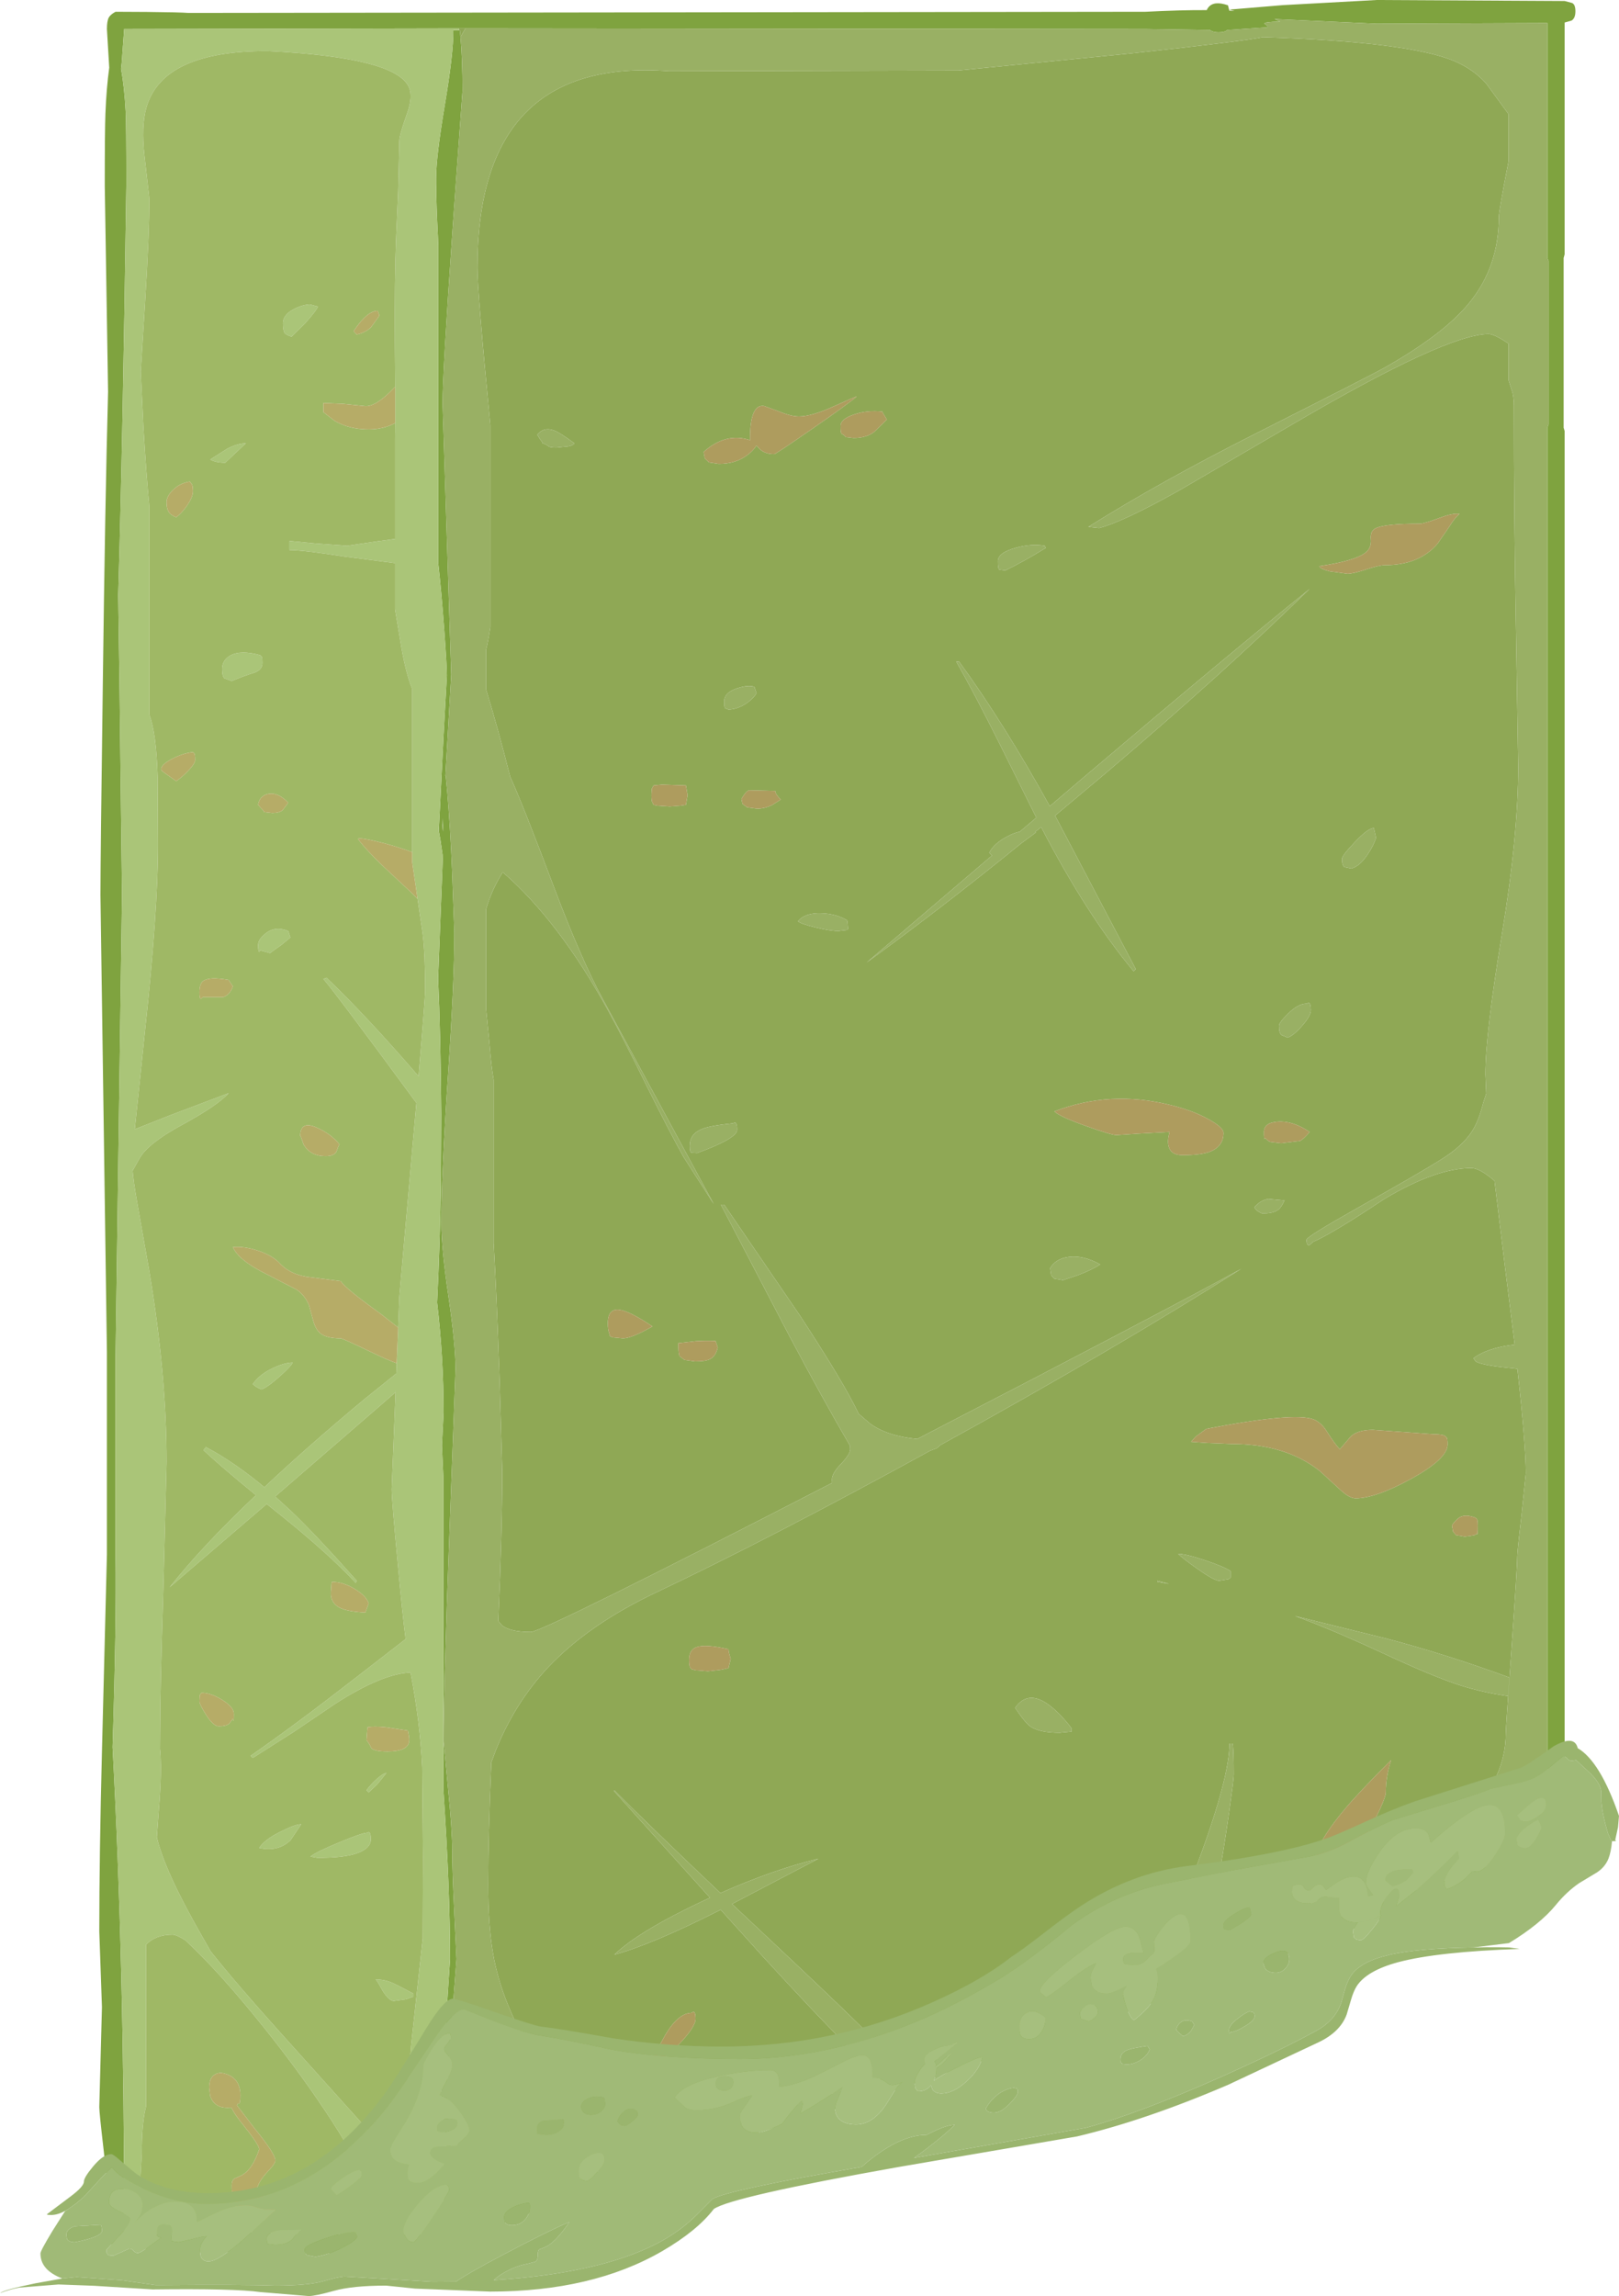 <?xml version="1.0" encoding="UTF-8" standalone="no"?>
<svg xmlns:ffdec="https://www.free-decompiler.com/flash" xmlns:xlink="http://www.w3.org/1999/xlink" ffdec:objectType="frame" height="692.5px" width="488.35px" xmlns="http://www.w3.org/2000/svg">
  <g transform="matrix(1.0, 0.0, 0.0, 1.0, 29.95, 0.0)">
    <use ffdec:characterId="896" height="680.2" transform="matrix(1.0, 0.0, 0.0, 1.0, 0.0, 0.0)" width="445.25" xlink:href="#shape0"/>
    <use ffdec:characterId="898" height="167.45" transform="matrix(1.0, 0.0, 0.0, 1.0, -29.95, 525.05)" width="488.35" xlink:href="#sprite0"/>
  </g>
  <defs>
    <g id="shape0" transform="matrix(1.0, 0.0, 0.0, 1.0, 0.0, 0.0)">
      <path d="M445.25 3.4 Q445.25 5.5 444.1 6.2 L442.0 6.8 442.0 76.7 441.7 77.8 441.7 129.0 442.0 130.0 442.0 539.95 Q441.25 541.95 441.75 546.5 L442.35 553.1 441.35 556.35 440.45 559.75 Q437.9 562.65 432.15 562.9 L428.55 564.2 Q426.3 565.45 425.3 566.45 L422.8 566.25 420.7 566.95 Q378.6 581.5 371.8 584.15 328.4 600.9 294.95 611.95 L249.8 627.15 Q221.35 636.6 195.65 644.15 192.3 645.1 179.3 650.85 L170.75 654.65 Q155.5 657.85 146.6 660.6 136.65 663.7 127.55 668.65 114.7 672.35 110.4 675.95 103.35 678.1 98.4 680.2 98.2 680.05 98.35 679.9 L60.3 679.55 Q49.65 679.25 27.6 679.25 L17.0 679.25 Q15.55 678.7 13.95 678.3 8.35 676.85 1.3 676.85 L1.3 676.8 1.4 672.9 0.9 671.5 Q0.35 669.75 0.35 669.15 0.35 667.55 1.65 661.2 L1.65 660.85 1.75 660.85 2.35 657.75 1.3 648.35 Q0.0 637.15 0.0 635.5 L0.8 605.35 0.0 582.55 Q0.0 559.65 0.8 528.3 L2.3 468.8 2.3 407.85 0.35 269.9 Q0.35 258.9 1.05 207.1 1.75 151.05 2.65 118.15 L1.65 56.05 Q1.65 39.25 1.85 34.25 2.15 26.6 3.0 20.4 L2.85 17.9 2.3 8.75 Q2.3 6.4 2.85 5.3 3.4 4.35 4.9 3.55 L14.4 3.6 Q24.4 3.7 26.85 3.9 L315.6 3.55 Q326.3 3.0 334.05 3.05 334.25 2.55 334.6 2.15 336.3 0.15 340.45 1.6 L340.85 3.2 342.45 3.3 340.8 2.9 357.0 1.55 385.3 0.0 442.0 0.3 444.25 0.9 Q445.25 1.35 445.25 3.4 M103.45 672.3 Q108.3 669.15 117.15 666.0 125.95 662.9 143.5 657.6 146.8 656.45 164.0 649.4 177.3 643.9 186.4 641.55 211.25 634.95 241.95 624.75 L288.6 608.7 Q318.6 598.25 369.8 579.65 403.15 567.75 433.95 557.85 L435.4 555.45 Q438.9 548.75 436.8 540.95 L436.8 129.0 437.15 128.05 437.15 78.65 436.8 77.8 436.8 6.95 385.3 7.15 354.5 5.75 356.2 6.5 Q351.25 6.6 351.45 7.15 352.6 7.9 352.3 8.25 L340.25 9.05 340.15 9.1 Q339.5 9.75 337.55 9.75 335.95 9.75 335.0 9.05 L315.6 8.75 110.45 8.55 108.5 8.55 7.5 8.75 6.75 19.0 6.55 20.8 Q7.55 26.1 7.95 33.7 8.15 37.5 8.15 55.55 7.05 134.7 5.7 179.45 L6.1 207.25 6.85 269.9 4.9 409.15 4.9 469.1 Q5.2 488.75 4.0 526.95 7.5 592.1 7.5 671.6 L7.5 674.15 28.3 673.4 Q47.15 673.0 60.3 673.85 L97.7 673.85 98.6 674.2 Q104.9 666.6 104.95 654.3 104.95 649.95 104.1 642.05 103.2 634.1 103.2 630.95 103.2 629.35 104.5 610.9 L105.8 590.85 Q105.8 569.7 103.8 539.9 L103.8 445.9 103.35 436.0 103.85 426.05 Q103.85 409.6 101.9 392.85 102.75 375.8 103.05 357.3 L103.15 336.05 Q102.95 311.5 102.2 295.15 L103.65 257.85 103.55 257.85 102.9 253.35 102.4 250.5 102.75 243.8 103.85 221.85 104.85 203.75 Q104.85 200.95 104.05 189.95 103.15 177.95 102.25 169.95 L102.25 74.1 102.15 71.4 Q101.65 61.95 101.6 55.35 L101.6 53.75 Q101.6 47.25 104.2 31.8 106.8 16.4 106.8 9.1 L108.5 9.1 108.75 9.1 108.95 11.15 108.95 11.2 Q109.55 17.7 109.55 27.45 L106.55 69.25 Q103.55 112.6 103.55 121.7 L106.15 203.45 104.85 226.2 104.4 234.0 104.5 234.0 Q105.4 242.5 106.15 256.85 L106.15 256.95 106.4 262.35 107.1 281.45 Q107.1 296.0 105.15 324.9 103.2 353.8 103.2 368.85 103.2 376.75 105.35 391.2 107.45 405.6 107.45 412.9 L105.65 461.4 Q103.85 509.1 103.85 525.2 L105.15 538.85 Q106.45 551.8 106.45 558.0 106.45 564.3 107.1 577.25 L107.75 590.85 106.7 604.7 105.15 624.8 Q104.85 631.25 105.8 643.75 L106.8 657.15 Q106.8 663.35 106.45 664.75 105.8 667.45 103.1 671.6 L101.85 673.4 103.45 672.3 M103.7 250.85 L103.65 246.7 103.55 248.95 Q103.55 249.9 103.7 250.85 M100.0 674.9 L100.05 674.95 100.2 674.8 100.0 674.9" fill="#7fa33f" fill-rule="evenodd" stroke="none"/>
      <path d="M418.35 25.2 L425.1 34.45 425.1 48.55 Q422.15 63.7 422.15 65.45 422.15 80.5 413.15 91.45 405.5 100.8 387.85 110.8 383.6 113.2 348.75 130.8 320.0 145.3 298.35 158.9 L301.6 159.25 Q308.6 157.5 325.85 147.85 L359.85 128.0 Q406.3 100.75 419.05 100.75 420.8 100.75 425.1 103.65 L425.1 114.7 426.3 118.5 Q426.7 120.2 426.7 122.5 426.7 155.5 427.35 191.2 L428.0 231.2 Q428.0 252.1 423.05 282.0 418.1 311.9 418.1 324.0 L418.35 329.85 417.45 332.6 Q416.1 338.05 414.1 341.15 411.15 345.75 404.75 349.7 399.05 353.35 379.4 364.4 364.15 373.0 364.15 373.9 364.15 375.95 365.15 375.45 L366.1 374.55 Q371.7 372.2 387.55 361.65 403.2 352.3 413.85 352.3 416.4 352.3 420.85 356.15 L424.2 383.6 426.95 405.55 Q418.75 406.45 414.5 409.65 L415.15 410.6 Q416.85 411.7 424.6 412.5 L427.75 412.85 Q430.3 435.65 430.3 444.4 L429.0 457.0 Q427.7 468.0 427.7 469.6 427.7 472.85 426.0 497.0 424.25 521.1 424.25 522.9 424.25 535.85 413.05 547.95 400.1 561.9 375.85 570.2 365.4 573.75 333.25 587.3 335.15 580.05 337.15 569.2 339.1 558.6 340.8 546.5 342.2 536.55 342.2 535.25 342.2 528.6 341.9 525.85 L340.9 525.85 Q340.9 536.1 331.35 561.8 326.35 575.1 324.75 580.3 322.6 587.2 322.0 592.05 L320.4 592.7 Q280.15 609.85 273.95 611.45 263.6 614.25 249.55 619.3 L224.2 628.35 Q189.3 640.2 143.45 648.2 138.4 636.6 131.4 622.2 125.2 609.45 123.3 604.75 120.05 596.75 118.75 589.05 117.3 580.65 117.3 568.25 117.3 553.7 118.25 531.55 L119.6 527.9 Q125.4 513.5 135.4 502.85 147.65 489.9 167.85 480.35 203.05 463.65 250.5 437.6 L252.7 436.75 253.6 435.9 Q305.75 407.2 344.5 382.65 322.95 394.55 245.85 434.45 L246.7 434.0 Q237.75 433.15 232.55 429.4 L229.05 426.4 Q224.55 416.9 211.25 396.65 L188.5 363.35 187.5 363.35 207.9 402.45 Q218.25 422.0 226.45 436.05 L226.5 437.1 Q226.5 438.6 223.75 441.5 221.0 444.35 221.0 446.2 L221.05 447.25 Q133.8 492.2 130.15 492.2 123.9 492.2 121.45 490.2 L120.35 488.9 Q121.55 461.8 121.55 443.6 L120.75 416.35 Q119.8 389.4 118.95 374.85 L118.95 325.65 Q118.25 321.9 117.7 314.9 L116.65 304.2 116.65 274.25 Q118.45 268.15 121.7 263.05 138.75 277.9 153.55 304.9 157.5 312.05 165.15 327.6 172.35 342.05 176.3 349.05 L185.35 363.15 151.75 301.1 Q145.25 289.05 137.25 267.85 127.7 242.45 123.95 234.3 120.15 219.25 116.65 207.9 L116.65 195.95 Q117.1 194.55 117.95 189.15 L117.95 128.2 Q114.05 88.05 114.05 80.75 114.05 17.15 171.75 21.45 L259.15 21.25 311.35 16.1 Q345.85 12.35 351.0 11.2 394.7 12.6 408.55 18.35 414.5 20.85 418.35 25.2 M110.45 8.55 L108.95 11.15 108.75 9.1 108.5 9.1 108.5 8.55 110.45 8.55 M103.1 671.6 L103.45 672.3 101.85 673.4 103.1 671.6 M404.15 156.25 Q399.6 157.95 398.25 157.95 387.95 157.95 385.05 159.3 383.3 160.1 383.55 162.6 383.8 165.3 381.85 166.75 378.55 169.2 368.05 170.75 368.05 171.5 371.05 172.3 L376.5 173.05 Q378.15 173.05 382.1 171.75 386.1 170.45 387.7 170.45 398.15 170.45 403.65 164.0 L407.2 158.85 Q409.0 155.95 410.3 155.0 408.35 154.65 404.15 156.25 M365.45 304.65 Q365.45 302.6 364.8 302.45 L364.15 302.7 Q361.6 302.7 358.55 305.75 355.85 308.4 355.85 309.4 355.85 311.55 356.55 312.15 L358.45 312.95 Q360.3 312.3 362.8 309.4 365.45 306.4 365.45 304.65 M382.65 257.6 Q384.5 254.8 385.1 252.65 L384.45 249.75 Q382.7 249.75 378.7 254.0 374.85 258.05 374.85 259.0 374.85 261.1 375.6 261.5 L377.65 261.95 Q380.2 261.3 382.65 257.6 M351.5 343.5 L351.65 343.2 Q352.45 344.1 353.2 344.4 L356.5 344.8 362.2 344.1 Q363.2 343.6 365.1 341.4 359.95 337.95 355.45 338.3 351.3 338.6 351.3 341.4 351.3 343.45 351.5 343.5 M339.1 341.7 Q339.1 340.1 334.75 337.65 329.95 334.95 323.2 333.3 304.9 328.7 288.1 335.2 289.6 336.75 297.75 339.65 305.35 342.35 306.8 342.35 L313.5 341.9 322.85 341.4 Q322.15 343.85 322.5 345.5 323.1 348.4 326.75 348.4 332.1 348.4 334.9 347.4 339.1 345.8 339.1 341.7 M350.65 365.95 Q354.1 366.05 355.7 364.8 356.6 364.05 357.5 362.05 L352.6 361.6 Q350.2 362.0 348.4 364.15 349.05 365.3 350.65 365.95 M237.55 126.55 L236.8 125.25 Q236.25 124.5 236.25 124.15 231.7 123.65 227.7 125.0 223.6 126.35 223.6 128.5 223.6 130.55 223.9 130.8 L224.9 131.45 225.0 131.8 227.5 132.1 Q231.5 132.1 233.8 130.2 L237.55 126.55 M203.6 136.95 Q204.05 136.95 214.8 129.5 225.85 121.85 228.45 119.6 228.05 119.6 221.45 122.6 214.85 125.6 211.05 125.6 208.7 125.6 205.3 124.2 L200.55 122.45 Q196.2 121.75 196.3 132.75 188.9 130.35 182.3 136.3 L182.65 138.25 183.9 139.45 186.85 139.9 Q191.95 139.9 195.4 137.3 197.2 136.0 198.25 134.35 199.15 135.5 200.0 136.05 201.45 136.95 203.6 136.95 M271.05 169.3 Q271.05 171.5 271.45 171.8 L273.3 172.05 Q278.95 169.3 285.5 165.25 L285.15 164.6 Q281.15 163.9 276.35 165.25 271.05 166.7 271.05 169.3 M137.8 135.0 L141.65 134.6 Q143.05 134.25 143.3 133.7 139.0 130.5 137.1 129.8 134.05 128.7 132.1 131.1 L133.0 132.55 Q133.7 133.35 133.7 133.7 134.75 133.95 135.5 134.6 136.0 135.0 137.8 135.0 M298.5 233.1 L286.7 243.15 Q272.7 217.85 259.35 199.55 L258.5 199.55 Q264.1 209.4 271.35 223.9 L282.65 246.6 277.65 250.85 Q275.9 251.2 274.05 252.2 269.85 254.35 268.45 257.2 L269.25 258.05 231.4 290.35 Q253.7 274.15 278.1 254.35 L282.55 251.05 282.25 250.95 284.1 249.45 Q297.9 276.05 312.0 292.95 L312.65 292.3 288.3 246.0 303.55 233.2 Q338.85 203.25 365.1 177.6 338.8 198.9 298.5 233.1 M202.8 242.9 L205.55 241.15 Q203.9 239.5 203.9 238.55 L195.95 238.35 Q195.05 238.65 193.7 240.95 L194.0 242.45 195.45 243.5 198.4 243.9 Q200.55 243.9 202.8 242.9 M197.6 207.15 Q195.75 206.5 192.4 207.6 188.5 208.85 188.5 211.55 188.5 213.5 188.8 213.6 L189.8 214.0 Q192.6 213.9 195.25 212.1 197.25 210.7 198.25 209.1 L197.6 207.15 M166.65 237.9 L166.55 239.85 Q166.55 241.75 166.9 242.15 L167.2 242.75 168.4 243.0 172.05 243.25 175.35 243.0 176.95 242.75 177.45 239.85 176.95 236.9 169.75 236.65 167.2 236.9 166.65 237.9 M322.7 477.7 L319.15 476.75 319.15 477.1 322.7 477.7 M290.7 386.1 L295.2 384.6 Q299.7 382.85 301.9 381.35 296.75 378.5 292.4 379.1 288.5 379.6 286.8 382.5 L287.1 384.6 288.05 385.65 290.7 386.1 M192.4 340.75 Q192.4 338.7 191.75 338.55 L191.1 338.8 Q184.15 339.5 181.7 340.55 178.1 342.05 178.1 345.6 178.1 347.6 178.65 347.65 L180.35 347.75 Q192.4 343.35 192.4 340.75 M225.85 280.15 L225.7 278.25 225.55 277.55 Q222.25 275.6 217.85 275.45 212.9 275.25 210.75 277.85 211.45 278.6 216.0 279.7 220.5 280.8 222.95 280.8 L225.5 280.5 225.85 280.15 M190.45 500.3 Q189.8 498.25 189.8 497.4 182.75 495.8 180.05 496.8 177.9 497.65 177.9 500.65 177.9 502.55 178.25 502.9 L178.55 503.4 179.85 503.75 183.6 504.05 187.55 503.6 189.8 503.1 190.45 500.3 M184.25 409.9 Q185.95 409.05 186.55 406.4 L185.9 404.45 Q183.35 404.3 179.9 404.5 L174.65 405.1 Q174.65 408.0 175.0 409.0 L176.5 410.15 179.7 410.6 Q182.95 410.6 184.25 409.9 M289.7 522.6 L293.3 522.25 293.3 521.3 Q290.1 517.05 286.75 514.45 280.2 509.4 276.25 515.1 279.3 519.65 280.9 520.75 283.65 522.6 289.7 522.6 M187.45 576.0 L200.3 590.25 Q231.65 624.45 234.65 624.45 L235.25 624.45 237.4 623.65 237.9 623.15 238.55 620.25 Q233.65 614.45 203.4 586.05 L190.85 574.25 216.9 560.6 Q203.55 563.8 187.35 570.95 164.9 549.65 155.35 539.95 L155.35 540.3 184.2 572.35 182.05 573.35 Q162.65 582.5 155.35 589.55 166.85 586.4 186.8 576.3 L187.45 576.0 M154.05 403.0 L154.8 403.35 157.95 403.65 Q160.6 403.65 166.85 400.05 160.1 395.5 156.95 395.05 153.4 394.55 153.4 399.1 153.4 401.0 153.75 401.9 L154.05 403.0 M409.25 463.0 L411.9 463.45 414.7 463.05 415.5 462.6 Q415.8 463.45 415.8 460.2 415.8 458.3 415.5 458.1 L415.15 457.75 Q412.05 456.6 410.3 457.65 409.35 458.25 408.0 460.0 L408.35 461.95 409.25 463.0 M406.7 435.65 Q406.7 433.75 406.4 433.6 L406.05 433.2 Q405.4 432.55 402.15 432.55 L384.15 431.25 Q379.4 431.25 377.35 433.4 L374.2 437.1 Q372.75 435.65 370.25 431.7 368.55 429.0 366.3 428.1 360.4 425.85 333.9 430.95 L330.65 433.35 329.35 434.85 334.25 435.2 341.55 435.5 Q357.95 435.5 368.2 443.7 L374.35 449.35 Q377.1 451.9 378.95 451.9 384.9 451.9 395.55 446.1 406.7 440.0 406.7 435.65 M179.85 608.85 Q179.85 606.8 179.2 606.75 L178.55 607.1 Q174.65 607.2 170.75 613.7 L165.55 623.15 Q169.3 622.2 174.65 616.75 179.85 611.4 179.85 608.85 M388.45 494.25 L360.65 487.4 Q371.2 491.2 387.05 498.55 402.7 505.85 410.8 508.4 417.7 510.55 424.95 511.55 L425.35 505.95 Q406.75 499.1 388.45 494.25 M340.6 476.3 L341.25 475.8 341.25 473.85 Q339.25 472.5 333.55 470.6 327.75 468.65 325.45 468.65 326.6 469.9 331.15 473.1 336.3 476.75 337.8 476.75 L340.6 476.3 M388.05 540.6 Q388.05 535.8 389.65 530.85 379.85 540.65 375.85 545.45 366.4 556.65 366.4 562.55 366.4 564.1 367.1 565.45 368.3 567.9 371.3 567.9 374.4 567.9 381.45 555.05 388.05 543.0 388.05 540.6" fill="#8fa855" fill-rule="evenodd" stroke="none"/>
      <path d="M418.35 25.2 Q414.5 20.85 408.55 18.35 394.7 12.6 351.0 11.2 345.85 12.35 311.35 16.1 L259.15 21.25 171.75 21.45 Q114.05 17.15 114.05 80.75 114.05 88.05 117.95 128.2 L117.95 189.15 Q117.1 194.55 116.65 195.95 L116.65 207.9 Q120.15 219.25 123.95 234.3 127.7 242.45 137.25 267.85 145.25 289.05 151.75 301.1 L185.35 363.15 176.3 349.05 Q172.35 342.05 165.15 327.6 157.5 312.05 153.55 304.9 138.75 277.9 121.7 263.05 118.45 268.15 116.65 274.25 L116.65 304.2 117.7 314.9 Q118.25 321.9 118.95 325.65 L118.95 374.85 Q119.8 389.4 120.75 416.35 L121.55 443.6 Q121.55 461.8 120.35 488.9 L121.45 490.2 Q123.9 492.2 130.15 492.2 133.8 492.2 221.05 447.25 L221.0 446.2 Q221.0 444.35 223.75 441.5 226.5 438.6 226.5 437.1 L226.45 436.05 Q218.25 422.0 207.9 402.45 L187.5 363.35 188.5 363.35 211.25 396.65 Q224.55 416.9 229.05 426.4 L232.55 429.4 Q237.75 433.15 246.7 434.0 L245.85 434.45 Q322.95 394.55 344.5 382.65 305.75 407.2 253.6 435.9 L252.7 436.75 250.5 437.6 Q203.05 463.65 167.85 480.35 147.65 489.9 135.4 502.85 125.4 513.5 119.6 527.9 L118.25 531.55 Q117.3 553.7 117.3 568.25 117.3 580.65 118.75 589.05 120.05 596.75 123.3 604.75 125.2 609.45 131.4 622.2 138.4 636.6 143.45 648.2 189.3 640.2 224.2 628.35 L249.55 619.3 Q263.6 614.25 273.95 611.45 280.15 609.85 320.4 592.7 L322.0 592.05 Q322.6 587.2 324.75 580.3 326.35 575.1 331.35 561.8 340.9 536.1 340.9 525.85 L341.9 525.85 Q342.2 528.6 342.2 535.25 342.2 536.55 340.8 546.5 339.1 558.6 337.15 569.2 335.15 580.05 333.25 587.3 365.4 573.75 375.85 570.2 400.1 561.9 413.05 547.95 424.25 535.85 424.25 522.9 424.25 521.1 426.0 497.0 427.7 472.85 427.7 469.6 427.7 468.0 429.0 457.0 L430.3 444.4 Q430.3 435.65 427.75 412.85 L424.6 412.5 Q416.85 411.7 415.15 410.6 L414.5 409.65 Q418.75 406.45 426.95 405.55 L424.2 383.6 420.85 356.15 Q416.4 352.3 413.85 352.3 403.2 352.3 387.55 361.65 371.7 372.2 366.1 374.55 L365.15 375.45 Q364.15 375.95 364.15 373.9 364.15 373.0 379.4 364.4 399.05 353.35 404.75 349.7 411.15 345.75 414.1 341.15 416.1 338.05 417.45 332.6 L418.35 329.85 418.1 324.0 Q418.1 311.9 423.05 282.0 428.0 252.1 428.0 231.2 L427.35 191.2 Q426.7 155.5 426.7 122.5 426.7 120.2 426.3 118.5 L425.1 114.7 425.1 103.65 Q420.8 100.75 419.05 100.75 406.3 100.75 359.85 128.0 L325.85 147.85 Q308.6 157.5 301.6 159.25 L298.35 158.9 Q320.0 145.3 348.75 130.8 383.6 113.2 387.85 110.8 405.5 100.8 413.15 91.45 422.15 80.5 422.15 65.45 422.15 63.7 425.1 48.55 L425.1 34.45 418.35 25.2 M110.45 8.55 L315.6 8.75 335.0 9.05 Q335.95 9.75 337.55 9.75 339.5 9.75 340.15 9.1 L340.25 9.05 352.3 8.25 Q352.6 7.9 351.45 7.15 351.25 6.6 356.2 6.5 L354.5 5.75 385.3 7.15 436.8 6.95 436.8 77.8 437.15 78.65 437.15 128.05 436.8 129.0 436.8 540.95 Q438.9 548.75 435.4 555.45 L433.95 557.85 Q403.15 567.75 369.8 579.65 318.6 598.25 288.6 608.7 L241.95 624.75 Q211.25 634.95 186.4 641.55 177.3 643.9 164.0 649.4 146.8 656.45 143.5 657.6 125.95 662.9 117.15 666.0 108.3 669.15 103.45 672.3 L103.1 671.6 Q105.8 667.45 106.45 664.75 106.8 663.35 106.8 657.15 L105.8 643.75 Q104.85 631.25 105.15 624.8 L106.7 604.7 107.75 590.85 107.1 577.25 Q106.45 564.3 106.45 558.0 106.45 551.8 105.15 538.85 L103.85 525.2 Q103.85 509.1 105.65 461.4 L107.45 412.9 Q107.45 405.6 105.35 391.2 103.2 376.75 103.2 368.85 103.2 353.8 105.15 324.9 107.1 296.0 107.1 281.45 L106.4 262.35 106.15 256.95 106.15 256.85 Q105.4 242.5 104.5 234.0 L104.4 234.0 104.85 226.2 106.15 203.45 103.55 121.7 Q103.55 112.6 106.55 69.25 L109.55 27.45 Q109.55 17.7 108.95 11.2 L108.95 11.15 110.45 8.55 M382.65 257.6 Q380.2 261.3 377.65 261.95 L375.6 261.5 Q374.85 261.1 374.85 259.0 374.85 258.05 378.7 254.0 382.7 249.75 384.45 249.75 L385.1 252.65 Q384.5 254.8 382.65 257.6 M365.45 304.65 Q365.45 306.4 362.8 309.4 360.3 312.3 358.45 312.95 L356.55 312.15 Q355.85 311.55 355.85 309.4 355.85 308.4 358.55 305.75 361.6 302.7 364.15 302.7 L364.8 302.45 Q365.45 302.6 365.45 304.65 M350.65 365.95 Q349.05 365.3 348.4 364.15 350.2 362.0 352.6 361.6 L357.5 362.05 Q356.6 364.05 355.7 364.8 354.1 366.05 350.65 365.95 M271.05 169.3 Q271.05 166.7 276.35 165.25 281.15 163.9 285.15 164.6 L285.5 165.25 Q278.95 169.3 273.3 172.05 L271.45 171.8 Q271.05 171.5 271.05 169.3 M137.8 135.0 Q136.0 135.0 135.5 134.6 134.75 133.95 133.7 133.7 133.7 133.35 133.0 132.55 L132.1 131.1 Q134.05 128.7 137.1 129.8 139.0 130.5 143.3 133.7 143.05 134.25 141.65 134.6 L137.8 135.0 M298.5 233.1 Q338.8 198.9 365.1 177.6 338.85 203.25 303.55 233.2 L288.3 246.0 312.65 292.3 312.0 292.95 Q297.9 276.05 284.1 249.45 L282.25 250.95 282.55 251.05 278.1 254.35 Q253.7 274.15 231.4 290.35 L269.25 258.05 268.45 257.2 Q269.85 254.35 274.05 252.2 275.9 251.2 277.65 250.85 L282.65 246.6 271.35 223.9 Q264.1 209.4 258.5 199.55 L259.35 199.55 Q272.7 217.85 286.7 243.15 L298.5 233.1 M197.6 207.15 L198.25 209.1 Q197.25 210.7 195.25 212.1 192.6 213.9 189.8 214.0 L188.8 213.6 Q188.5 213.5 188.5 211.55 188.5 208.85 192.4 207.6 195.75 206.5 197.6 207.15 M225.85 280.15 L225.5 280.5 222.95 280.8 Q220.5 280.8 216.0 279.7 211.45 278.6 210.75 277.85 212.9 275.25 217.85 275.45 222.25 275.6 225.55 277.55 L225.7 278.25 225.85 280.15 M192.4 340.75 Q192.4 343.35 180.35 347.75 L178.65 347.65 Q178.1 347.6 178.1 345.6 178.1 342.05 181.7 340.55 184.15 339.5 191.1 338.8 L191.75 338.55 Q192.4 338.7 192.4 340.75 M290.7 386.1 L288.05 385.65 287.1 384.6 286.8 382.5 Q288.5 379.6 292.4 379.1 296.75 378.5 301.9 381.35 299.7 382.85 295.2 384.6 L290.7 386.1 M322.7 477.7 L319.15 477.1 319.15 476.75 322.7 477.7 M187.45 576.0 L186.8 576.3 Q166.85 586.4 155.35 589.55 162.65 582.5 182.05 573.35 L184.2 572.35 155.35 540.3 155.35 539.95 Q164.9 549.65 187.35 570.95 203.55 563.8 216.9 560.6 L190.85 574.25 203.4 586.05 Q233.65 614.45 238.55 620.25 L237.9 623.15 237.4 623.65 235.25 624.45 234.65 624.45 Q231.65 624.45 200.3 590.25 L187.45 576.0 M289.7 522.6 Q283.65 522.6 280.9 520.75 279.3 519.65 276.25 515.1 280.2 509.4 286.75 514.45 290.1 517.05 293.3 521.3 L293.3 522.25 289.7 522.6 M340.6 476.3 L337.8 476.75 Q336.3 476.75 331.15 473.1 326.6 469.9 325.45 468.65 327.75 468.65 333.55 470.6 339.25 472.5 341.25 473.85 L341.25 475.8 340.6 476.3 M388.45 494.25 Q406.75 499.1 425.35 505.95 L424.95 511.55 Q417.7 510.55 410.8 508.4 402.7 505.85 387.05 498.55 371.2 491.2 360.65 487.4 L388.45 494.25" fill="#99b064" fill-rule="evenodd" stroke="none"/>
      <path d="M404.15 156.25 Q408.35 154.65 410.3 155.0 409.0 155.95 407.2 158.85 L403.65 164.0 Q398.15 170.45 387.7 170.45 386.1 170.45 382.1 171.75 378.15 173.05 376.5 173.05 L371.05 172.3 Q368.05 171.5 368.05 170.75 378.55 169.2 381.85 166.75 383.8 165.3 383.55 162.6 383.3 160.1 385.05 159.3 387.95 157.95 398.25 157.95 399.6 157.95 404.15 156.25 M339.1 341.7 Q339.1 345.8 334.9 347.4 332.1 348.4 326.75 348.4 323.1 348.4 322.5 345.5 322.15 343.85 322.85 341.4 L313.5 341.9 306.8 342.35 Q305.35 342.35 297.75 339.65 289.6 336.75 288.1 335.2 304.9 328.7 323.2 333.3 329.95 334.95 334.75 337.65 339.1 340.1 339.1 341.7 M351.5 343.5 Q351.3 343.45 351.3 341.4 351.3 338.6 355.45 338.3 359.95 337.95 365.1 341.4 363.2 343.6 362.2 344.1 L356.5 344.8 353.2 344.4 Q352.45 344.1 351.65 343.2 L351.5 343.5 M203.6 136.95 Q201.45 136.95 200.0 136.05 199.15 135.5 198.25 134.35 197.2 136.0 195.4 137.3 191.95 139.9 186.85 139.9 L183.9 139.45 182.65 138.25 182.3 136.3 Q188.9 130.35 196.3 132.75 196.2 121.75 200.55 122.45 L205.3 124.2 Q208.7 125.6 211.05 125.6 214.85 125.6 221.45 122.6 228.05 119.6 228.45 119.6 225.85 121.85 214.8 129.5 204.05 136.95 203.6 136.95 M237.55 126.55 L233.8 130.2 Q231.5 132.1 227.5 132.1 L225.0 131.8 224.9 131.45 223.9 130.8 Q223.6 130.55 223.6 128.5 223.6 126.35 227.7 125.0 231.7 123.65 236.25 124.15 236.25 124.5 236.8 125.25 L237.55 126.55 M202.8 242.9 Q200.55 243.9 198.4 243.9 L195.45 243.5 194.0 242.45 193.7 240.95 Q195.05 238.65 195.95 238.35 L203.9 238.55 Q203.9 239.5 205.55 241.15 L202.8 242.9 M166.65 237.9 L167.2 236.9 169.75 236.65 176.95 236.9 177.45 239.85 176.95 242.75 175.35 243.0 172.05 243.25 168.4 243.0 167.2 242.75 166.9 242.15 Q166.55 241.75 166.55 239.85 L166.65 237.9 M184.25 409.9 Q182.95 410.6 179.7 410.6 L176.5 410.15 175.0 409.0 Q174.65 408.0 174.65 405.1 L179.9 404.5 Q183.35 404.3 185.9 404.45 L186.55 406.4 Q185.95 409.05 184.25 409.9 M190.45 500.3 L189.8 503.1 187.55 503.6 183.6 504.05 179.85 503.75 178.55 503.4 178.25 502.9 Q177.9 502.55 177.9 500.65 177.9 497.65 180.05 496.8 182.75 495.8 189.8 497.4 189.8 498.25 190.45 500.3 M154.05 403.0 L153.75 401.9 Q153.4 401.0 153.4 399.1 153.4 394.55 156.95 395.05 160.1 395.5 166.85 400.05 160.6 403.65 157.95 403.65 L154.8 403.35 154.05 403.0 M179.85 608.85 Q179.85 611.4 174.65 616.75 169.3 622.2 165.55 623.15 L170.75 613.7 Q174.65 607.2 178.55 607.1 L179.2 606.75 Q179.85 606.8 179.85 608.85 M406.7 435.65 Q406.7 440.0 395.55 446.1 384.9 451.9 378.95 451.9 377.1 451.9 374.35 449.35 L368.2 443.7 Q357.95 435.5 341.55 435.5 L334.25 435.2 329.35 434.85 330.65 433.35 333.9 430.95 Q360.4 425.85 366.3 428.1 368.55 429.0 370.25 431.7 372.75 435.65 374.2 437.1 L377.35 433.4 Q379.4 431.25 384.15 431.25 L402.15 432.55 Q405.4 432.55 406.05 433.2 L406.4 433.6 Q406.7 433.75 406.7 435.65 M409.25 463.0 L408.35 461.95 408.0 460.0 Q409.35 458.25 410.3 457.65 412.05 456.6 415.15 457.75 L415.5 458.1 Q415.8 458.3 415.8 460.2 415.8 463.45 415.5 462.6 L414.7 463.05 411.9 463.45 409.25 463.0 M388.05 540.6 Q388.05 543.0 381.45 555.05 374.4 567.9 371.3 567.9 368.3 567.9 367.1 565.45 366.4 564.1 366.4 562.55 366.4 556.65 375.85 545.45 379.85 540.65 389.65 530.85 388.05 535.8 388.05 540.6" fill="#ae9c5e" fill-rule="evenodd" stroke="none"/>
      <path d="M108.5 8.55 L108.5 9.1 106.8 9.1 Q106.8 16.4 104.2 31.8 101.6 47.25 101.6 53.75 L101.6 55.35 Q101.65 61.95 102.15 71.4 L102.25 74.1 102.25 169.95 Q103.15 177.95 104.05 189.95 104.85 200.95 104.85 203.75 L103.85 221.85 102.75 243.8 102.4 250.5 102.9 253.35 103.55 257.85 103.65 257.85 102.2 295.15 Q102.95 311.5 103.15 336.05 L103.05 357.3 Q102.75 375.8 101.9 392.85 103.85 409.6 103.85 426.05 L103.35 436.0 103.8 445.9 103.8 539.9 Q105.8 569.7 105.8 590.85 L104.5 610.9 Q103.2 629.35 103.2 630.95 103.2 634.1 104.1 642.05 104.95 649.95 104.95 654.3 104.9 666.6 98.6 674.2 L97.7 673.85 60.3 673.85 Q47.15 673.0 28.3 673.4 L7.5 674.15 7.5 671.6 Q7.5 592.1 4.0 526.95 5.2 488.75 4.9 469.1 L4.9 409.15 6.85 269.9 6.1 207.25 5.7 179.45 Q7.05 134.7 8.15 55.55 8.15 37.5 7.95 33.7 7.55 26.1 6.55 20.8 L6.75 19.0 7.5 8.75 108.5 8.55 M89.25 116.65 L89.15 102.8 Q89.05 84.0 89.5 72.45 L90.15 57.5 90.5 42.55 Q90.5 40.75 92.8 34.35 94.7 29.1 93.35 26.2 89.25 17.3 50.85 15.4 19.1 15.3 14.2 32.45 12.6 38.1 13.65 47.15 L15.1 59.95 Q15.1 70.4 13.8 91.35 L12.5 112.1 13.3 128.6 Q14.2 143.65 15.1 152.75 L15.1 215.6 Q17.2 221.0 17.6 234.4 L17.7 254.8 Q17.7 274.65 13.8 310.8 L10.7 340.6 21.15 336.45 39.0 329.7 Q35.9 333.3 24.8 339.35 14.7 344.85 12.15 349.35 L10.05 353.1 10.0 352.35 Q10.25 356.15 11.55 363.4 L15.1 383.5 Q20.3 414.65 20.3 441.0 L19.35 478.4 Q18.35 509.8 18.35 521.3 L18.3 528.45 18.35 527.5 18.5 529.95 Q18.75 534.95 18.2 542.65 L17.35 554.1 Q19.75 564.35 30.7 583.45 L33.6 588.55 Q41.3 598.25 54.35 612.75 L82.85 644.45 Q90.45 640.85 93.45 625.75 93.7 620.65 94.05 617.0 L97.55 584.65 97.65 559.95 97.4 533.0 Q96.75 519.35 93.9 504.45 85.3 504.75 71.05 513.95 L58.55 522.4 46.3 530.2 45.65 529.55 Q58.65 520.55 77.05 506.25 L92.4 494.35 Q91.4 486.4 90.2 473.45 88.2 452.4 88.2 449.15 L89.35 420.15 89.4 419.0 89.35 419.9 84.65 424.0 53.05 451.35 57.9 455.8 Q65.25 462.8 77.65 476.75 L77.35 477.4 Q69.15 468.6 55.1 457.3 L50.5 453.6 21.25 478.7 Q30.9 466.45 47.25 450.95 36.5 442.15 31.5 437.45 31.5 437.1 31.85 436.85 L32.15 436.45 Q40.9 441.05 50.5 449.15 L49.8 448.55 Q62.8 436.3 79.85 422.1 L89.6 414.25 90.5 391.1 94.4 346.7 95.65 332.7 95.65 332.65 Q71.85 300.25 67.6 295.25 L68.55 294.9 Q80.35 306.15 96.3 324.6 98.3 301.0 98.3 298.65 98.3 287.6 97.55 281.65 L96.0 271.05 94.4 260.15 94.4 257.0 94.4 207.8 Q92.7 203.85 91.2 195.75 L89.2 183.75 89.2 169.8 88.85 169.8 73.9 167.85 Q61.35 165.9 57.35 165.9 L57.35 163.15 65.1 163.9 74.75 164.6 83.95 163.25 89.2 162.55 89.2 132.4 89.25 127.6 89.25 124.3 89.25 121.25 89.25 118.5 89.25 116.65 M62.05 97.55 L58.0 101.55 Q56.35 101.0 55.95 100.5 55.4 99.75 55.4 97.5 55.4 95.0 58.55 93.3 61.05 91.95 63.5 91.8 L65.95 92.45 Q65.6 93.55 62.05 97.55 M38.55 135.35 Q41.7 133.7 44.2 133.7 L38.0 139.55 Q35.1 139.55 33.45 138.6 L38.55 135.35 M48.9 197.95 Q49.2 198.1 49.2 200.0 49.2 201.9 47.0 202.8 43.2 204.0 39.95 205.4 L37.75 204.6 Q37.05 203.95 37.05 201.8 37.05 199.15 39.45 197.75 42.6 195.95 48.55 197.6 L48.9 197.95 M51.5 287.45 L48.55 286.65 48.25 287.05 Q47.9 287.05 47.9 285.0 47.9 283.3 50.2 281.5 53.1 279.2 57.0 280.8 L57.65 282.75 55.05 284.9 51.5 287.45 M48.9 419.05 Q47.25 418.4 46.3 417.45 48.45 414.35 52.75 412.45 56.1 410.95 58.3 410.95 58.05 411.9 54.4 415.15 50.65 418.5 48.9 419.05 M22.1 583.5 Q16.95 583.5 14.1 586.55 L14.1 635.35 Q12.8 640.25 12.8 649.8 L12.4 656.75 Q12.45 661.3 14.45 664.3 20.25 672.75 45.0 672.75 64.35 672.75 75.8 668.25 L75.05 668.5 Q75.55 666.9 76.4 664.8 78.65 659.05 78.65 656.0 78.65 652.9 70.15 639.7 61.4 626.2 49.9 611.8 36.1 594.55 25.9 585.15 23.25 583.5 22.1 583.5 M63.7 559.95 Q65.2 558.65 72.3 555.7 79.3 552.8 80.6 552.8 L81.25 552.55 Q81.9 552.7 81.9 554.75 81.9 557.35 78.15 558.8 74.0 560.4 65.65 560.3 L63.7 559.95 M48.25 557.35 Q49.65 554.95 54.65 552.45 59.05 550.2 60.9 550.2 L57.7 555.0 Q54.0 558.6 48.25 557.35 M86.6 534.75 L83.85 538.15 81.25 540.6 80.6 539.95 Q81.85 538.2 83.75 536.5 85.75 534.75 86.6 534.75 M94.7 602.2 L92.5 603.0 88.85 603.5 Q87.4 603.5 85.45 600.4 83.7 597.2 83.35 597.0 85.95 597.0 88.3 598.0 89.9 598.7 94.7 601.25 L94.7 602.2" fill="#aac578" fill-rule="evenodd" stroke="none"/>
      <path d="M96.0 271.05 L97.55 281.65 Q98.3 287.6 98.3 298.65 98.3 301.0 96.3 324.6 80.35 306.15 68.55 294.9 L67.6 295.25 Q71.85 300.25 95.65 332.65 L95.65 332.7 94.4 346.7 90.5 391.1 89.6 414.25 79.85 422.1 Q62.8 436.3 49.8 448.55 L50.5 449.15 Q40.9 441.05 32.15 436.45 L31.85 436.85 Q31.5 437.1 31.5 437.45 36.5 442.15 47.25 450.95 30.9 466.45 21.25 478.7 L50.5 453.6 55.1 457.3 Q69.15 468.6 77.35 477.4 L77.65 476.75 Q65.25 462.8 57.9 455.8 L53.05 451.35 84.65 424.0 89.35 419.9 89.4 419.0 89.35 420.15 88.2 449.15 Q88.2 452.4 90.2 473.45 91.4 486.4 92.4 494.35 L77.05 506.25 Q58.65 520.55 45.65 529.55 L46.3 530.2 58.55 522.4 71.05 513.95 Q85.3 504.75 93.9 504.45 96.75 519.35 97.4 533.0 L97.65 559.95 97.55 584.65 94.05 617.0 Q93.7 620.65 93.45 625.75 90.45 640.85 82.85 644.45 L54.35 612.75 Q41.3 598.25 33.6 588.55 L30.7 583.45 Q19.75 564.35 17.35 554.1 L18.2 542.65 Q18.75 534.95 18.5 529.95 L18.35 527.5 18.3 528.45 18.35 521.3 Q18.35 509.8 19.35 478.4 L20.3 441.0 Q20.3 414.65 15.1 383.5 L11.55 363.4 Q10.25 356.15 10.0 352.35 L10.05 353.1 12.15 349.35 Q14.7 344.85 24.8 339.35 35.9 333.3 39.0 329.7 L21.15 336.45 10.7 340.6 13.8 310.8 Q17.7 274.65 17.7 254.8 L17.6 234.4 Q17.2 221.0 15.1 215.6 L15.1 152.75 Q14.2 143.65 13.3 128.6 L12.5 112.1 13.8 91.35 Q15.1 70.4 15.1 59.95 L13.65 47.15 Q12.6 38.1 14.2 32.45 19.1 15.3 50.85 15.4 89.25 17.3 93.35 26.2 94.7 29.1 92.8 34.35 90.5 40.75 90.5 42.55 L90.15 57.5 89.5 72.45 Q89.05 84.0 89.15 102.8 L89.25 116.65 88.75 117.15 Q83.65 122.5 80.4 122.5 L73.5 121.8 67.6 121.55 67.6 124.3 71.0 126.95 Q75.45 129.5 81.25 129.5 85.7 129.5 89.25 127.6 L89.2 132.4 89.2 162.55 83.95 163.25 74.75 164.6 65.1 163.9 57.35 163.15 57.35 165.9 Q61.35 165.9 73.9 167.85 L88.85 169.8 89.2 169.8 89.2 183.75 91.2 195.75 Q92.7 203.85 94.4 207.8 L94.4 257.0 Q88.9 255.0 83.6 253.75 78.45 252.55 78.0 253.0 80.45 256.3 85.35 261.0 L93.9 269.0 96.0 271.05 M82.0 98.65 L84.5 95.2 84.0 93.75 Q81.9 93.75 79.55 96.25 78.4 97.4 76.7 99.9 L77.65 100.9 Q80.45 100.25 82.0 98.65 M62.05 97.55 Q65.6 93.55 65.95 92.45 L63.5 91.8 Q61.05 91.95 58.55 93.3 55.4 95.0 55.4 97.5 55.4 99.75 55.95 100.5 56.35 101.0 58.0 101.55 L62.05 97.55 M28.25 148.2 Q28.25 146.3 27.8 145.9 L27.3 145.25 Q24.3 145.7 22.2 147.8 20.3 149.65 20.3 151.45 20.3 153.65 21.15 154.7 21.7 155.4 23.2 156.0 24.7 154.95 26.35 152.65 28.25 149.95 28.25 148.2 M48.9 197.95 L48.55 197.6 Q42.6 195.95 39.45 197.75 37.05 199.15 37.05 201.8 37.05 203.95 37.75 204.6 L39.95 205.4 Q43.2 204.0 47.0 202.8 49.2 201.9 49.2 200.0 49.2 198.1 48.9 197.95 M38.55 135.35 L33.45 138.6 Q35.1 139.55 38.0 139.55 L44.2 133.7 Q41.7 133.7 38.55 135.35 M39.0 295.55 Q33.15 294.5 31.3 295.9 30.2 296.75 30.2 299.3 30.2 301.35 30.7 301.25 L31.2 300.75 37.35 300.75 Q39.4 300.05 40.3 297.5 L39.0 295.55 M18.65 232.05 Q18.65 232.35 19.4 232.9 L23.2 235.6 Q24.9 234.45 26.8 232.5 28.9 230.3 28.9 229.25 28.9 227.35 28.6 227.2 L28.25 226.85 Q25.5 227.1 22.2 228.75 18.65 230.55 18.65 232.05 M52.15 245.2 Q54.3 245.2 55.3 244.35 L57.0 242.1 Q53.85 238.85 50.95 239.45 48.35 240.0 47.9 242.75 L49.55 244.55 49.65 244.9 52.15 245.2 M51.5 287.45 L55.05 284.9 57.65 282.75 57.0 280.8 Q53.1 279.2 50.2 281.5 47.9 283.3 47.9 285.0 47.9 287.05 48.25 287.05 L48.55 286.65 51.5 287.45 M49.3 383.7 L59.6 389.0 Q62.1 390.8 63.25 393.65 L64.55 398.4 Q65.25 401.0 66.7 402.15 68.6 403.65 72.8 403.65 73.4 403.65 81.7 407.65 87.2 410.3 89.7 411.15 L90.15 400.4 84.8 396.2 Q74.35 388.7 72.8 386.4 L62.35 385.05 Q57.6 384.2 54.75 381.35 52.45 378.7 47.85 377.2 43.55 375.8 40.3 376.15 41.95 379.9 49.3 383.7 M60.6 342.7 Q60.6 342.05 61.6 345.15 63.65 348.7 68.25 348.7 70.7 348.7 71.5 347.4 72.05 345.8 72.45 345.15 69.95 342.05 65.75 340.15 60.6 337.8 60.6 342.7 M48.9 419.05 Q50.65 418.5 54.4 415.15 58.05 411.9 58.3 410.95 56.1 410.95 52.75 412.45 48.45 414.35 46.3 417.45 47.25 418.4 48.9 419.05 M37.1 512.7 Q33.65 510.55 30.85 510.55 L30.3 511.25 30.2 513.15 Q30.2 514.0 32.15 517.1 34.4 520.65 36.05 520.65 38.15 520.65 39.15 519.9 L40.3 518.35 Q40.6 520.15 40.6 516.9 40.6 514.9 37.1 512.7 M80.9 520.95 L80.6 524.85 Q81.4 525.75 82.05 527.25 83.05 528.25 86.9 528.25 92.55 528.25 93.35 525.7 93.6 524.9 93.4 523.6 L93.1 521.95 86.5 520.95 Q82.8 520.55 80.9 520.95 M77.15 479.3 Q73.6 477.1 70.2 477.1 L70.05 477.6 69.85 480.5 Q69.85 483.65 72.75 485.0 75.0 486.05 80.25 486.35 L81.25 483.6 Q80.6 481.4 77.15 479.3 M94.7 602.2 L94.7 601.25 Q89.9 598.7 88.3 598.0 85.95 597.0 83.35 597.0 83.7 597.2 85.45 600.4 87.4 603.5 88.85 603.5 L92.5 603.0 94.7 602.2 M86.6 534.75 Q85.75 534.75 83.75 536.5 81.85 538.2 80.6 539.95 L81.25 540.6 83.85 538.15 86.6 534.75 M48.25 557.35 Q54.0 558.6 57.7 555.0 L60.9 550.2 Q59.05 550.2 54.65 552.45 49.65 554.95 48.25 557.35 M63.7 559.95 L65.65 560.3 Q74.0 560.4 78.15 558.8 81.9 557.35 81.9 554.75 81.9 552.7 81.25 552.55 L80.6 552.8 Q79.3 552.8 72.3 555.7 65.2 558.65 63.7 559.95 M22.1 583.5 Q23.25 583.5 25.9 585.15 36.1 594.55 49.9 611.8 61.4 626.2 70.15 639.7 78.65 652.9 78.65 656.0 78.65 659.05 76.4 664.8 75.55 666.9 75.05 668.5 L75.8 668.25 Q64.35 672.75 45.0 672.75 20.25 672.75 14.45 664.3 12.45 661.3 12.4 656.75 L12.8 649.8 Q12.8 640.25 14.1 635.35 L14.1 586.55 Q16.95 583.5 22.1 583.5 M41.9 634.4 Q42.05 634.6 42.25 634.4 42.55 634.0 42.55 631.95 42.55 626.7 37.85 625.4 35.95 624.85 34.6 625.85 33.15 626.95 33.15 629.6 L33.45 632.15 Q34.65 635.7 38.65 635.7 L39.85 635.65 Q40.75 637.6 43.1 640.5 48.1 646.7 48.25 648.2 46.15 654.55 42.7 656.2 L40.7 657.1 Q39.95 657.7 39.95 659.1 39.95 663.7 41.3 665.55 43.8 668.95 52.15 669.8 51.35 671.15 51.0 672.65 L63.1 671.5 Q61.4 670.0 58.0 668.1 50.05 663.65 47.6 659.9 48.4 657.45 50.9 654.85 53.1 652.55 53.1 651.6 53.1 649.6 46.85 641.95 L41.5 634.95 Q41.75 634.4 41.9 634.4" fill="#9fb865" fill-rule="evenodd" stroke="none"/>
      <path d="M96.0 271.05 L93.9 269.0 85.35 261.0 Q80.45 256.3 78.0 253.0 78.45 252.55 83.6 253.75 88.9 255.0 94.4 257.0 L94.4 260.15 96.0 271.05 M89.25 127.6 Q85.7 129.5 81.25 129.5 75.45 129.5 71.0 126.95 L67.6 124.3 67.6 121.55 73.5 121.8 80.4 122.5 Q83.65 122.5 88.75 117.15 L89.25 116.65 89.25 118.5 89.25 121.25 89.25 124.3 89.25 127.6 M82.0 98.65 Q80.45 100.25 77.65 100.9 L76.7 99.9 Q78.4 97.4 79.55 96.25 81.9 93.75 84.0 93.75 L84.5 95.2 82.0 98.65 M28.25 148.2 Q28.25 149.95 26.35 152.65 24.7 154.95 23.2 156.0 21.7 155.4 21.15 154.7 20.3 153.65 20.3 151.45 20.3 149.65 22.2 147.8 24.3 145.7 27.3 145.25 L27.8 145.9 Q28.25 146.3 28.25 148.2 M52.15 245.2 L49.65 244.9 49.55 244.55 47.9 242.75 Q48.35 240.0 50.95 239.45 53.85 238.85 57.0 242.1 L55.3 244.35 Q54.3 245.2 52.15 245.2 M18.65 232.05 Q18.65 230.55 22.2 228.75 25.5 227.1 28.25 226.85 L28.6 227.2 Q28.9 227.35 28.9 229.25 28.9 230.3 26.8 232.5 24.9 234.45 23.2 235.6 L19.4 232.9 Q18.65 232.35 18.65 232.05 M39.0 295.55 L40.3 297.5 Q39.4 300.05 37.35 300.75 L31.2 300.75 30.7 301.25 Q30.2 301.35 30.2 299.3 30.2 296.75 31.3 295.9 33.15 294.5 39.0 295.55 M60.6 342.7 Q60.6 337.8 65.75 340.15 69.95 342.05 72.45 345.15 72.05 345.8 71.5 347.4 70.7 348.7 68.25 348.7 63.65 348.7 61.6 345.15 60.6 342.05 60.6 342.7 M49.3 383.7 Q41.95 379.9 40.3 376.15 43.55 375.8 47.85 377.2 52.45 378.7 54.75 381.35 57.6 384.2 62.35 385.05 L72.8 386.4 Q74.35 388.7 84.8 396.2 L90.15 400.4 89.7 411.15 Q87.2 410.3 81.7 407.65 73.4 403.65 72.8 403.65 68.6 403.65 66.7 402.15 65.25 401.0 64.55 398.4 L63.25 393.65 Q62.1 390.8 59.6 389.0 L49.3 383.7 M77.15 479.3 Q80.6 481.4 81.25 483.6 L80.25 486.35 Q75.0 486.05 72.75 485.0 69.85 483.65 69.85 480.5 L70.05 477.6 70.2 477.1 Q73.6 477.1 77.15 479.3 M80.9 520.95 Q82.8 520.55 86.5 520.95 L93.1 521.95 93.4 523.6 Q93.6 524.9 93.35 525.7 92.55 528.25 86.9 528.25 83.05 528.25 82.05 527.25 81.4 525.75 80.6 524.85 L80.9 520.95 M37.1 512.7 Q40.6 514.9 40.6 516.9 40.6 520.15 40.3 518.35 L39.15 519.9 Q38.15 520.65 36.05 520.65 34.4 520.65 32.15 517.1 30.2 514.0 30.2 513.15 L30.3 511.25 30.85 510.55 Q33.65 510.55 37.1 512.7 M41.9 634.4 Q41.75 634.4 41.5 634.95 L46.85 641.95 Q53.1 649.6 53.1 651.6 53.1 652.55 50.9 654.85 48.4 657.45 47.6 659.9 50.05 663.65 58.0 668.1 61.4 670.0 63.1 671.5 L51.0 672.65 Q51.35 671.15 52.15 669.8 43.8 668.95 41.3 665.55 39.95 663.7 39.95 659.1 39.95 657.7 40.7 657.1 L42.7 656.2 Q46.15 654.55 48.25 648.2 48.1 646.7 43.1 640.5 40.75 637.6 39.85 635.65 L38.65 635.7 Q34.65 635.7 33.45 632.15 L33.15 629.6 Q33.15 626.95 34.6 625.85 35.95 624.85 37.85 625.4 42.55 626.7 42.55 631.95 42.55 634.0 42.25 634.4 42.05 634.6 41.9 634.4" fill="#b6ac67" fill-rule="evenodd" stroke="none"/>
    </g>
    <g id="sprite0" transform="matrix(1.0, 0.0, 0.0, 1.0, 98.3, 47.15)">
      <use ffdec:characterId="897" height="167.45" transform="matrix(1.0, 0.0, 0.0, 1.0, -98.3, -47.15)" width="488.35" xlink:href="#shape1"/>
    </g>
    <g id="shape1" transform="matrix(1.0, 0.0, 0.0, 1.0, 98.3, 47.15)">
      <path d="M-77.85 94.15 L-75.3 92.35 -73.15 90.5 -72.3 89.65 Q-66.15 82.8 -64.55 81.45 L-63.65 82.5 -62.95 83.15 Q-60.15 85.6 -54.4 88.2 -45.0 92.5 -36.05 92.5 -4.6 92.5 18.65 63.15 21.95 58.95 32.6 42.95 38.75 33.8 41.65 33.8 L51.0 37.5 Q61.05 41.3 65.05 41.8 71.95 42.85 86.55 46.05 102.45 48.8 125.0 48.8 150.95 48.8 178.3 37.45 189.65 32.75 203.5 24.45 211.95 19.25 225.0 8.45 237.25 -0.55 251.75 -3.8 L273.5 -8.1 295.25 -12.0 Q301.55 -12.95 307.9 -16.35 317.5 -21.55 321.95 -23.3 L335.45 -27.45 Q347.0 -30.9 351.3 -32.65 L357.95 -34.1 Q363.05 -35.05 365.5 -36.55 367.4 -37.65 370.4 -40.25 L373.1 -42.45 Q373.9 -42.45 374.45 -41.8 375.0 -41.15 375.85 -41.15 L377.1 -41.35 379.85 -38.8 Q384.9 -34.45 384.7 -31.25 L384.75 -28.65 Q384.95 -26.05 385.85 -22.4 L386.25 -20.95 386.4 -20.35 386.7 -19.35 386.75 -19.2 387.55 -17.35 387.95 -16.95 387.95 -16.9 Q387.65 -13.65 386.9 -11.7 385.9 -9.15 383.45 -7.5 L378.05 -4.25 Q374.25 -1.65 370.95 2.4 366.3 8.1 356.85 13.85 L347.05 15.05 346.2 15.15 Q329.7 15.4 320.85 17.35 L320.8 17.4 Q312.15 19.35 309.25 23.6 308.2 25.15 307.45 27.6 L306.25 31.85 Q304.45 37.1 299.05 40.1 289.05 45.7 269.9 54.25 245.0 65.3 229.25 69.55 L177.4 78.65 Q185.65 72.7 189.7 68.65 187.75 68.65 184.25 70.2 L181.15 71.7 Q173.3 71.7 163.4 79.8 L161.6 81.35 Q121.05 88.35 116.65 91.0 L111.6 96.05 Q106.65 100.95 99.7 104.55 82.2 113.5 50.65 115.5 L51.65 114.6 Q56.0 111.45 60.9 110.55 L63.15 109.95 Q63.9 109.5 63.9 108.2 63.9 106.65 64.3 106.25 64.35 106.2 65.75 105.7 69.1 104.45 73.45 97.95 66.65 100.85 53.15 108.0 43.25 113.2 39.25 115.95 L32.15 116.0 18.95 115.2 5.75 114.4 Q4.05 114.4 -0.7 115.8 -5.45 117.15 -15.4 117.15 -24.8 116.8 -49.9 117.0 L-49.95 117.0 -51.4 117.0 -61.45 115.55 -75.15 114.55 -79.5 115.0 Q-86.1 112.5 -86.1 107.45 -86.1 106.65 -82.5 100.7 L-78.65 94.65 -77.85 94.15 M293.35 -3.9 L292.05 -3.6 291.5 -3.3 291.4 -1.7 Q291.4 -0.55 291.9 0.15 293.0 1.85 296.2 1.85 298.35 1.85 299.25 0.85 300.1 -0.15 301.65 -0.15 L303.8 0.1 305.55 0.2 Q305.55 3.8 305.7 4.35 306.6 7.6 310.75 7.6 314.1 7.6 318.3 5.5 L318.0 5.1 Q318.0 2.1 320.9 -1.2 323.75 -4.45 323.75 -0.3 L322.8 2.75 329.05 -2.2 Q334.8 -7.25 341.4 -13.95 L341.8 -11.65 341.35 -11.2 Q337.35 -6.8 337.35 -4.35 337.35 -3.35 337.7 -2.9 L338.15 -2.4 Q342.8 -4.1 345.75 -7.8 L345.05 -8.0 347.15 -7.7 Q349.35 -7.7 352.65 -12.65 355.7 -17.25 355.7 -19.25 355.7 -28.35 350.5 -27.75 345.15 -27.15 333.25 -16.4 L332.6 -18.85 Q331.75 -20.8 328.8 -20.8 322.8 -20.8 317.85 -13.65 313.75 -7.8 313.75 -4.45 313.75 -3.7 314.45 -2.65 L315.9 -0.65 314.85 -0.35 314.4 -0.3 Q314.2 -2.25 313.65 -3.6 312.6 -6.25 310.1 -6.25 307.75 -6.25 304.85 -4.4 L301.65 -2.15 300.95 -3.15 Q300.35 -3.9 299.8 -3.9 298.75 -3.9 297.8 -2.95 L296.85 -2.0 Q295.4 -2.0 295.0 -2.95 294.6 -3.9 293.35 -3.9 M319.95 -4.7 L319.6 -5.1 Q319.6 -6.85 321.25 -7.6 323.0 -8.4 327.65 -8.45 L328.0 -7.45 326.1 -5.3 Q324.55 -4.05 321.75 -3.3 L319.95 -4.7 M359.25 -24.7 L359.85 -23.85 360.25 -23.2 360.55 -23.0 362.05 -22.8 Q363.1 -22.8 365.4 -24.25 368.1 -25.95 368.1 -27.75 368.1 -31.7 363.85 -28.7 L359.25 -24.7 M362.3 -21.35 Q359.6 -19.35 359.1 -17.55 L359.45 -15.6 360.35 -15.0 361.7 -14.75 Q364.0 -14.75 366.65 -20.7 366.65 -21.6 366.25 -22.25 L365.7 -23.4 Q364.4 -22.95 362.3 -21.35 M315.55 9.75 Q318.15 6.55 318.15 5.65 L318.15 5.55 Q314.35 7.45 311.25 7.6 310.4 8.85 309.8 10.2 L310.1 12.15 310.8 12.75 312.05 13.0 Q312.95 13.0 315.55 9.75 M270.7 8.45 Q270.7 9.5 271.1 9.7 L272.65 9.95 276.05 7.95 Q278.8 6.1 279.15 5.2 L278.65 3.05 Q277.2 3.05 274.0 5.05 270.7 7.15 270.7 8.45 M286.55 22.8 Q288.25 22.8 289.5 21.4 290.6 20.15 290.6 18.75 290.6 15.15 286.7 16.6 282.75 18.05 282.75 19.95 L283.25 21.4 Q284.2 22.8 286.55 22.8 M248.9 17.5 L248.7 17.6 247.5 18.9 Q245.9 20.45 244.05 20.45 L241.9 20.3 240.95 20.15 240.75 19.85 Q240.5 19.6 240.5 18.65 240.5 16.9 244.05 16.75 L246.65 16.8 246.8 17.4 245.6 12.8 Q244.45 8.9 241.15 8.9 237.6 8.9 226.45 17.4 215.3 25.85 215.3 28.4 L215.65 28.85 217.25 30.2 Q219.05 29.35 224.55 24.9 229.65 20.85 232.35 19.9 L231.15 22.2 Q230.65 23.35 230.65 24.5 L231.1 26.85 Q232.2 29.05 235.6 29.05 237.2 29.05 241.6 26.75 240.5 28.2 240.5 28.8 240.5 30.35 241.5 33.25 242.6 36.45 243.75 37.1 248.0 33.75 249.45 31.2 250.95 28.6 250.95 24.5 250.95 22.55 250.45 21.65 L250.9 21.35 Q260.8 15.15 260.8 13.3 260.8 2.1 255.3 6.15 253.45 7.55 251.5 10.25 249.8 12.7 249.8 13.4 L249.95 16.1 Q249.75 17.0 248.9 17.5 M280.15 35.95 Q280.15 34.95 279.65 34.7 L278.5 34.45 Q276.9 35.1 274.85 36.75 272.4 38.75 272.4 40.05 272.4 41.65 272.8 40.75 274.7 40.5 277.4 38.8 280.15 37.1 280.15 35.95 M261.3 37.5 Q259.1 36.6 257.65 37.9 256.55 38.9 256.55 40.1 L256.95 40.55 258.5 41.9 Q259.95 41.65 261.05 40.15 L261.95 38.5 261.3 37.5 M245.75 49.1 Q247.8 47.75 248.5 45.9 L247.85 44.85 Q243.25 45.5 241.85 46.05 239.65 46.9 239.65 48.9 239.65 49.85 239.8 49.9 L240.15 50.1 240.2 50.3 241.45 50.45 Q243.65 50.45 245.75 49.1 M186.5 47.25 L190.5 43.95 190.35 43.6 189.35 44.2 Q188.65 44.75 187.75 44.75 185.95 44.75 183.35 46.05 180.5 47.5 180.5 48.9 180.5 49.85 180.75 50.05 L180.85 50.15 Q180.1 50.8 179.3 51.95 177.6 54.45 177.6 55.9 L177.8 57.55 178.55 58.55 Q181.0 58.6 182.5 56.75 L182.5 56.6 182.9 57.9 Q183.7 59.2 185.65 59.2 189.3 59.2 193.3 55.5 197.25 51.9 198.05 48.15 196.15 48.35 189.4 51.85 184.95 54.1 183.35 55.4 184.15 53.7 184.15 51.8 L184.15 51.6 186.05 50.25 189.05 46.85 Q188.05 47.15 185.6 49.55 L183.5 51.3 184.1 50.85 183.95 50.15 183.55 49.5 186.5 47.25 M231.2 32.3 Q229.35 31.75 227.4 34.75 L227.7 36.7 230.15 37.5 Q231.25 37.0 232.05 36.2 232.9 35.4 232.9 34.75 232.9 32.75 231.2 32.3 M216.1 40.2 Q217.1 38.35 217.1 36.4 214.05 33.55 211.5 34.8 209.2 35.9 209.2 38.8 L209.25 40.9 Q209.7 42.8 212.1 42.8 214.7 42.8 216.1 40.2 M199.05 63.75 Q199.35 65.0 201.5 65.0 203.65 65.0 206.3 62.25 208.7 59.8 208.7 58.8 208.7 57.8 208.45 57.7 L207.55 57.5 Q204.9 57.75 202.5 59.65 200.35 61.35 199.05 63.75 M169.5 56.2 Q167.3 54.4 164.85 54.4 165.1 48.85 162.85 47.9 161.05 47.2 156.7 49.3 150.95 52.3 147.6 53.9 141.5 56.75 136.8 57.2 L136.8 56.85 136.6 54.35 Q136.0 52.15 134.1 52.15 126.7 52.15 118.35 54.0 107.6 56.4 105.2 60.45 L108.45 63.5 Q109.45 64.25 112.1 64.25 117.4 64.25 122.85 61.8 127.65 59.65 128.6 59.85 L126.15 63.4 Q124.85 65.0 124.85 66.45 L125.35 68.8 Q126.55 71.0 129.9 71.0 132.3 71.0 137.7 68.3 138.1 67.65 138.65 66.95 140.85 64.15 143.2 61.55 L143.55 61.4 Q143.85 61.45 143.85 62.45 L143.1 65.3 144.55 64.45 Q150.1 61.15 155.8 57.25 L155.65 57.85 154.45 60.7 Q153.6 62.4 153.6 63.85 153.6 65.35 154.5 66.55 156.1 68.55 159.9 68.55 164.9 68.55 168.9 62.65 L171.65 58.25 Q172.95 56.3 173.95 55.7 170.85 57.3 169.5 56.2 M120.3 54.0 Q122.9 54.0 122.9 55.8 122.9 56.8 122.25 57.5 121.55 58.3 120.25 58.3 118.35 58.3 117.8 57.25 117.65 56.95 117.65 56.05 117.65 54.0 120.3 54.0 M89.65 64.85 Q88.25 66.15 87.95 67.65 L88.65 68.5 Q89.2 68.95 90.25 68.95 90.75 68.95 92.35 67.65 94.05 66.3 94.05 65.7 94.05 64.75 93.85 64.6 L93.6 64.35 Q91.5 63.1 89.65 64.85 M84.1 60.95 L83.9 60.45 82.85 60.15 81.55 60.1 Q80.4 60.1 79.0 60.75 77.0 61.7 77.0 63.2 77.0 63.95 77.5 64.6 78.3 65.65 79.95 65.65 81.7 65.65 83.0 64.6 84.25 63.6 84.25 62.3 L84.1 60.95 M37.7 42.25 L37.55 41.2 37.05 41.0 Q34.6 41.65 31.8 46.25 29.45 50.05 29.45 50.85 29.45 58.5 24.5 67.2 L21.05 72.75 Q19.5 75.25 19.5 76.05 19.5 77.6 20.15 78.5 21.5 80.25 25.15 80.55 L25.2 80.55 Q24.7 81.85 24.7 83.2 L24.8 84.75 Q25.35 86.1 27.7 86.1 31.1 86.1 35.75 80.45 34.45 80.05 33.4 79.45 31.4 78.25 31.4 77.15 31.4 75.55 33.4 75.2 L39.55 75.05 39.95 74.2 Q43.3 71.5 43.3 70.35 43.3 68.7 40.45 64.7 37.15 60.1 34.1 59.8 L36.45 55.35 Q38.15 52.1 38.15 50.45 38.15 49.55 37.55 48.65 L35.4 45.8 Q37.7 43.05 37.7 42.25 M81.7 83.1 Q84.05 80.55 84.05 79.3 84.05 75.95 80.15 77.65 76.2 79.4 76.2 82.75 76.2 83.85 76.35 84.25 76.9 85.55 78.95 85.55 79.5 85.55 81.7 83.1 M33.8 70.75 Q33.45 70.65 33.45 69.6 33.45 68.35 34.65 67.5 36.15 66.4 38.8 67.0 L39.4 67.2 Q39.65 67.25 39.65 68.25 39.65 69.3 38.5 70.0 37.2 70.8 34.75 70.9 L33.8 70.75 M36.95 87.1 L36.4 86.75 Q32.6 86.95 27.9 92.5 23.45 97.7 23.45 100.65 23.45 101.35 24.05 102.45 24.9 104.05 26.4 104.05 27.1 104.05 32.15 96.5 37.2 89.0 37.2 88.2 L36.95 87.1 M10.5 82.6 Q10.2 82.55 9.95 82.3 8.1 82.5 4.75 84.9 1.5 87.2 1.5 88.05 L3.25 89.9 Q6.05 88.1 7.65 86.9 10.7 84.65 10.7 83.75 10.7 82.75 10.5 82.6 M9.4 102.5 L9.15 101.05 Q7.0 100.55 0.3 102.75 -6.4 105.0 -6.4 106.25 -6.4 107.2 -6.05 107.55 L-5.75 107.95 -3.15 108.45 Q0.85 107.85 5.1 105.65 8.9 103.65 9.4 102.5 M56.05 98.95 Q58.7 98.95 60.25 97.0 61.55 95.4 61.55 93.4 61.55 92.45 61.35 92.35 L61.15 92.2 Q58.95 92.35 56.7 93.4 53.75 94.75 53.75 96.65 L53.95 97.9 Q54.4 98.95 56.05 98.95 M63.75 71.4 L66.35 71.7 Q68.5 71.7 70.1 70.75 71.8 69.75 71.8 68.25 L71.7 67.2 71.55 67.0 65.45 67.45 Q63.7 68.05 63.7 69.7 L63.75 71.4 M-15.4 104.85 Q-11.95 104.85 -10.2 103.25 -8.65 101.2 -7.45 100.3 L-13.55 100.45 Q-17.85 100.95 -17.85 103.1 L-17.7 104.25 -17.55 104.55 -15.4 104.85 M-65.4 92.1 Q-65.4 93.35 -62.15 94.8 -58.95 96.25 -58.95 97.0 -58.95 98.7 -62.55 102.35 L-66.2 106.35 Q-66.2 107.3 -66.0 107.5 L-65.85 107.7 Q-65.7 108.1 -64.1 108.1 L-61.65 107.05 -59.35 106.0 Q-58.55 106.0 -58.0 106.65 -57.5 107.3 -56.7 107.3 -55.8 107.3 -51.55 104.05 L-49.7 102.7 -50.65 102.4 Q-51.0 102.2 -51.0 101.15 -51.0 99.75 -50.65 99.25 -49.75 98.15 -46.85 98.95 L-46.6 99.35 Q-46.35 99.65 -46.35 100.5 L-46.2 100.8 Q-46.85 102.1 -46.45 103.75 L-44.4 104.05 -40.35 103.15 Q-37.65 102.35 -35.95 102.25 -38.0 104.4 -38.0 106.6 L-37.75 108.3 Q-37.2 109.85 -35.4 109.85 -32.45 109.85 -24.7 103.1 L-15.7 94.8 -15.4 94.7 -15.45 94.6 -15.1 94.25 -18.45 94.15 -20.8 93.6 Q-22.35 92.95 -24.1 92.95 -28.5 92.95 -33.15 95.2 L-38.8 97.95 -39.0 97.55 Q-38.8 96.05 -39.5 94.6 -40.85 91.8 -45.4 91.8 -50.85 91.8 -56.25 96.8 L-58.15 98.7 -56.6 96.7 Q-55.4 95.1 -55.4 92.6 -55.4 90.9 -56.95 89.55 -58.4 88.35 -60.4 88.05 -65.4 87.35 -65.4 92.1 M-67.5 100.5 L-67.7 99.2 -67.9 98.8 -75.75 99.25 Q-78.3 100.1 -78.3 101.85 L-78.1 103.05 Q-77.55 104.05 -75.7 104.05 -67.5 102.45 -67.5 100.5" fill="#a0ba77" fill-rule="evenodd" stroke="none"/>
      <path d="M387.95 -16.9 L387.95 -16.95 387.55 -17.35 386.75 -19.2 386.7 -19.35 386.4 -20.35 386.25 -20.95 385.85 -22.4 Q384.95 -26.05 384.75 -28.65 L384.7 -31.25 Q384.9 -34.45 379.85 -38.8 L377.1 -41.35 375.85 -41.15 Q375.0 -41.15 374.45 -41.8 373.9 -42.45 373.1 -42.45 L370.4 -40.25 Q367.4 -37.65 365.5 -36.55 363.05 -35.05 357.95 -34.1 L351.3 -32.65 Q347.0 -30.9 335.45 -27.45 L321.95 -23.3 Q317.5 -21.55 307.9 -16.35 301.55 -12.95 295.25 -12.0 L273.5 -8.1 251.75 -3.8 Q237.25 -0.55 225.0 8.45 211.95 19.25 203.5 24.45 189.65 32.75 178.3 37.45 150.95 48.8 125.0 48.8 102.45 48.8 86.55 46.05 71.95 42.85 65.05 41.8 61.05 41.3 51.0 37.5 L41.65 33.8 Q38.75 33.8 32.6 42.95 21.95 58.95 18.65 63.15 -4.6 92.5 -36.05 92.5 -45.0 92.5 -54.4 88.2 -60.15 85.6 -62.95 83.15 L-63.65 82.5 -64.55 81.45 Q-66.15 82.8 -72.3 89.65 L-73.15 90.5 -75.3 92.35 -77.85 94.15 Q-80.65 95.85 -82.85 95.85 -84.5 95.85 -84.05 95.55 L-77.0 90.25 Q-73.0 87.25 -73.0 85.8 -73.0 84.55 -70.25 81.25 -67.15 77.5 -64.75 77.5 -64.1 77.5 -62.1 79.35 L-57.25 83.4 Q-48.65 89.25 -35.4 89.25 -4.5 89.25 17.25 59.95 20.9 55.0 30.15 39.75 35.7 30.6 38.35 30.6 39.35 30.6 50.95 34.65 62.8 38.75 64.75 39.0 70.75 39.7 86.55 42.55 103.1 45.05 119.4 45.05 153.15 45.05 182.95 31.7 197.95 25.0 206.75 18.0 209.75 16.1 216.35 11.0 223.4 5.5 227.65 2.7 242.9 -7.3 259.8 -9.4 289.4 -13.1 302.7 -18.05 305.85 -19.25 313.95 -22.95 321.55 -26.45 328.45 -28.9 L344.2 -33.9 360.3 -39.0 Q362.0 -39.5 370.3 -45.5 376.6 -49.1 377.6 -44.95 384.4 -40.95 390.05 -24.5 L389.75 -21.1 388.9 -17.2 Q389.75 -16.9 388.1 -16.9 L387.95 -16.9 M-79.5 115.0 L-75.15 114.55 -61.45 115.55 -51.4 117.0 -49.95 117.0 -49.9 117.0 Q-24.8 116.8 -15.4 117.15 -5.45 117.15 -0.7 115.8 4.05 114.4 5.75 114.4 L18.95 115.2 32.15 116.0 39.25 115.95 Q43.25 113.2 53.15 108.0 66.65 100.85 73.45 97.95 69.1 104.45 65.75 105.7 64.35 106.2 64.3 106.25 63.9 106.65 63.9 108.2 63.9 109.5 63.15 109.95 L60.9 110.55 Q56.0 111.45 51.65 114.6 L50.65 115.5 Q82.2 113.5 99.7 104.55 106.65 100.95 111.6 96.05 L116.65 91.0 Q121.05 88.35 161.6 81.35 L163.4 79.8 Q173.3 71.7 181.15 71.7 L184.25 70.2 Q187.75 68.65 189.7 68.65 185.65 72.7 177.4 78.65 L229.25 69.55 Q245.0 65.3 269.9 54.25 289.05 45.7 299.05 40.1 304.45 37.1 306.25 31.85 L307.45 27.6 Q308.2 25.15 309.25 23.6 312.15 19.35 320.8 17.4 L320.85 17.35 Q329.7 15.4 346.2 15.15 349.85 15.05 353.9 15.1 L356.95 15.15 360.1 15.6 Q335.3 16.45 323.45 19.6 314.0 22.15 310.95 26.8 309.95 28.4 309.2 31.0 L307.9 35.4 Q305.95 40.65 299.45 43.75 L272.1 56.6 Q247.3 67.25 226.6 72.15 L172.6 81.4 Q122.3 90.35 117.0 94.05 112.0 100.6 101.45 106.75 80.4 118.95 49.55 118.95 L26.9 118.05 18.2 117.15 Q7.95 117.15 2.35 118.75 -3.25 120.3 -5.2 120.3 L-19.75 119.1 Q-27.4 118.0 -52.3 118.3 L-69.9 117.2 -80.65 116.8 -92.5 117.75 Q-95.2 118.25 -98.3 119.4 -97.1 118.4 -87.6 116.45 L-79.5 115.0 M286.55 22.8 Q284.2 22.8 283.25 21.4 L282.75 19.95 Q282.75 18.05 286.7 16.6 290.6 15.15 290.6 18.75 290.6 20.15 289.5 21.4 288.25 22.8 286.55 22.8 M270.7 8.45 Q270.7 7.15 274.0 5.05 277.2 3.05 278.65 3.05 L279.15 5.2 Q278.8 6.1 276.05 7.95 L272.65 9.95 271.1 9.7 Q270.7 9.5 270.7 8.45 M245.75 49.1 Q243.65 50.45 241.45 50.45 L240.2 50.3 240.15 50.1 239.8 49.9 Q239.65 49.85 239.65 48.9 239.65 46.9 241.85 46.05 243.25 45.5 247.85 44.85 L248.5 45.9 Q247.8 47.75 245.75 49.1 M261.3 37.5 L261.95 38.5 261.05 40.15 Q259.95 41.65 258.5 41.9 L256.95 40.55 256.55 40.1 Q256.55 38.9 257.65 37.9 259.1 36.6 261.3 37.5 M280.15 35.95 Q280.15 37.1 277.4 38.8 274.7 40.5 272.8 40.75 272.4 41.65 272.4 40.05 272.4 38.75 274.85 36.75 276.9 35.1 278.5 34.45 L279.65 34.7 Q280.15 34.95 280.15 35.95 M199.05 63.75 Q200.35 61.35 202.5 59.65 204.9 57.75 207.55 57.5 L208.45 57.7 Q208.7 57.8 208.7 58.8 208.7 59.8 206.3 62.25 203.65 65.0 201.5 65.0 199.35 65.0 199.05 63.75 M84.1 60.95 L84.25 62.3 Q84.25 63.6 83.0 64.6 81.7 65.65 79.95 65.65 78.3 65.65 77.5 64.6 77.0 63.95 77.0 63.2 77.0 61.7 79.0 60.75 80.4 60.1 81.55 60.1 L82.85 60.15 83.9 60.45 84.1 60.95 M89.65 64.85 Q91.5 63.1 93.6 64.35 L93.85 64.6 Q94.05 64.75 94.05 65.7 94.05 66.3 92.35 67.65 90.75 68.95 90.25 68.95 89.2 68.95 88.65 68.5 L87.95 67.65 Q88.25 66.15 89.65 64.85 M63.75 71.4 L63.7 69.7 Q63.7 68.05 65.45 67.45 L71.55 67.0 71.7 67.2 71.8 68.25 Q71.8 69.75 70.1 70.75 68.5 71.7 66.35 71.7 L63.75 71.4 M56.05 98.95 Q54.4 98.95 53.95 97.9 L53.75 96.65 Q53.75 94.75 56.7 93.4 58.95 92.35 61.15 92.2 L61.35 92.35 Q61.55 92.45 61.55 93.4 61.55 95.4 60.25 97.0 58.7 98.95 56.05 98.95 M9.4 102.5 Q8.9 103.65 5.1 105.65 0.85 107.85 -3.15 108.45 L-5.75 107.95 -6.05 107.55 Q-6.4 107.2 -6.4 106.25 -6.4 105.0 0.3 102.75 7.0 100.55 9.15 101.05 L9.4 102.5 M-67.5 100.5 Q-67.5 102.45 -75.7 104.05 -77.55 104.05 -78.1 103.05 L-78.3 101.85 Q-78.3 100.1 -75.75 99.25 L-67.9 98.8 -67.7 99.2 -67.5 100.5" fill="#9ab56e" fill-rule="evenodd" stroke="none"/>
      <path d="M293.35 -3.9 Q294.6 -3.9 295.0 -2.95 295.4 -2.0 296.85 -2.0 L297.8 -2.95 Q298.75 -3.9 299.8 -3.9 300.35 -3.9 300.95 -3.15 L301.65 -2.15 304.85 -4.4 Q307.75 -6.25 310.1 -6.25 312.6 -6.25 313.65 -3.6 314.2 -2.25 314.4 -0.3 L314.85 -0.35 315.9 -0.65 314.45 -2.65 Q313.75 -3.7 313.75 -4.45 313.75 -7.8 317.85 -13.65 322.8 -20.8 328.8 -20.8 331.75 -20.8 332.6 -18.85 L333.25 -16.4 Q345.15 -27.15 350.5 -27.75 355.7 -28.35 355.7 -19.25 355.7 -17.25 352.65 -12.65 349.35 -7.7 347.15 -7.7 L345.05 -8.0 345.75 -7.8 Q342.8 -4.1 338.15 -2.4 L337.7 -2.9 Q337.35 -3.35 337.35 -4.35 337.35 -6.8 341.35 -11.2 L341.8 -11.65 341.4 -13.95 Q334.8 -7.25 329.05 -2.2 L322.8 2.75 323.75 -0.3 Q323.75 -4.45 320.9 -1.2 318.0 2.1 318.0 5.1 L318.3 5.5 Q314.1 7.6 310.75 7.6 306.6 7.6 305.7 4.35 305.55 3.8 305.55 0.2 L303.8 0.1 301.65 -0.15 Q300.1 -0.15 299.25 0.85 298.35 1.85 296.2 1.85 293.0 1.85 291.9 0.15 291.4 -0.55 291.4 -1.7 L291.5 -3.3 292.05 -3.6 293.35 -3.9 M319.95 -4.7 L321.75 -3.3 Q324.55 -4.05 326.1 -5.3 L328.0 -7.45 327.65 -8.45 Q323.0 -8.4 321.25 -7.6 319.6 -6.85 319.6 -5.1 L319.95 -4.7 M362.3 -21.35 Q364.4 -22.95 365.7 -23.4 L366.25 -22.25 Q366.65 -21.6 366.65 -20.7 364.0 -14.75 361.7 -14.75 L360.35 -15.0 359.45 -15.6 359.1 -17.55 Q359.6 -19.35 362.3 -21.35 M359.25 -24.7 L363.85 -28.7 Q368.1 -31.7 368.1 -27.75 368.1 -25.95 365.4 -24.25 363.1 -22.8 362.05 -22.8 L360.55 -23.0 360.25 -23.2 359.85 -23.85 359.25 -24.7 M315.55 9.75 Q312.95 13.0 312.05 13.0 L310.8 12.75 310.1 12.15 309.8 10.2 Q310.4 8.85 311.25 7.6 314.35 7.45 318.15 5.55 L318.15 5.65 Q318.15 6.55 315.55 9.75 M248.9 17.5 Q249.75 17.0 249.95 16.1 L249.8 13.4 Q249.8 12.7 251.5 10.25 253.45 7.55 255.3 6.15 260.8 2.1 260.8 13.3 260.8 15.15 250.9 21.35 L250.45 21.65 Q250.95 22.55 250.95 24.5 250.95 28.6 249.45 31.2 248.0 33.75 243.75 37.1 242.6 36.45 241.5 33.25 240.5 30.35 240.5 28.8 240.5 28.2 241.6 26.75 237.2 29.05 235.6 29.05 232.2 29.05 231.1 26.85 L230.65 24.5 Q230.65 23.35 231.15 22.2 L232.35 19.9 Q229.65 20.85 224.55 24.9 219.05 29.35 217.25 30.2 L215.65 28.85 215.3 28.4 Q215.3 25.85 226.45 17.4 237.6 8.9 241.15 8.9 244.45 8.9 245.6 12.8 L246.8 17.4 246.65 16.8 244.05 16.75 Q240.5 16.9 240.5 18.65 240.5 19.6 240.75 19.85 L240.95 20.15 241.9 20.3 244.05 20.45 Q245.9 20.45 247.5 18.9 L248.7 17.6 248.9 17.5 M216.1 40.2 Q214.7 42.8 212.1 42.8 209.7 42.8 209.25 40.9 L209.2 38.8 Q209.2 35.9 211.5 34.8 214.05 33.55 217.1 36.4 217.1 38.35 216.1 40.2 M231.2 32.3 Q232.9 32.75 232.9 34.75 232.9 35.4 232.05 36.2 231.25 37.0 230.15 37.5 L227.7 36.7 227.4 34.75 Q229.35 31.75 231.2 32.3 M186.5 47.25 L183.55 49.5 183.95 50.15 184.1 50.85 183.5 51.3 185.6 49.55 Q188.05 47.15 189.05 46.85 L186.05 50.25 184.15 51.6 184.15 51.8 Q184.15 53.7 183.35 55.4 184.95 54.1 189.4 51.85 196.15 48.35 198.05 48.15 197.25 51.9 193.3 55.5 189.3 59.2 185.65 59.2 183.7 59.2 182.9 57.9 L182.5 56.6 182.5 56.75 Q181.0 58.6 178.55 58.55 L177.8 57.55 177.6 55.9 Q177.6 54.45 179.3 51.95 180.1 50.8 180.85 50.15 L180.75 50.05 Q180.5 49.85 180.5 48.9 180.5 47.5 183.35 46.05 185.95 44.75 187.75 44.75 188.65 44.75 189.35 44.2 L190.35 43.6 190.5 43.95 186.5 47.25 M169.5 56.2 Q170.85 57.3 173.95 55.7 172.95 56.3 171.65 58.25 L168.9 62.65 Q164.9 68.55 159.9 68.55 156.1 68.55 154.5 66.55 153.6 65.35 153.6 63.85 153.6 62.4 154.45 60.7 L155.65 57.85 155.8 57.25 Q150.1 61.15 144.55 64.45 L143.1 65.3 143.85 62.45 Q143.85 61.45 143.55 61.4 L143.2 61.55 Q140.85 64.15 138.65 66.95 138.1 67.65 137.7 68.3 132.3 71.0 129.9 71.0 126.55 71.0 125.35 68.8 L124.85 66.45 Q124.85 65.0 126.15 63.4 L128.6 59.85 Q127.65 59.65 122.85 61.8 117.4 64.25 112.1 64.25 109.45 64.25 108.45 63.5 L105.2 60.45 Q107.6 56.4 118.35 54.0 126.7 52.15 134.1 52.15 136.0 52.15 136.6 54.35 L136.8 56.85 136.8 57.2 Q141.5 56.75 147.6 53.9 150.95 52.3 156.7 49.3 161.05 47.2 162.85 47.9 165.1 48.85 164.85 54.4 167.3 54.4 169.5 56.2 M120.3 54.0 Q117.65 54.0 117.65 56.05 117.65 56.95 117.8 57.25 118.35 58.3 120.25 58.3 121.55 58.3 122.25 57.5 122.9 56.8 122.9 55.8 122.9 54.0 120.3 54.0 M81.7 83.1 Q79.5 85.55 78.95 85.55 76.9 85.55 76.35 84.25 76.2 83.85 76.2 82.75 76.2 79.4 80.15 77.65 84.05 75.95 84.05 79.3 84.05 80.55 81.7 83.1 M37.7 42.25 Q37.7 43.05 35.4 45.8 L37.55 48.65 Q38.15 49.55 38.15 50.45 38.15 52.1 36.45 55.35 L34.1 59.8 Q37.15 60.1 40.45 64.7 43.3 68.7 43.3 70.35 43.3 71.5 39.95 74.2 L39.55 75.05 33.4 75.2 Q31.4 75.55 31.4 77.15 31.4 78.25 33.4 79.45 34.45 80.05 35.75 80.45 31.1 86.1 27.7 86.1 25.35 86.1 24.8 84.75 L24.7 83.2 Q24.7 81.85 25.2 80.55 L25.15 80.55 Q21.5 80.25 20.15 78.5 19.5 77.6 19.5 76.05 19.5 75.25 21.05 72.75 L24.5 67.2 Q29.45 58.5 29.45 50.85 29.45 50.05 31.8 46.25 34.6 41.65 37.05 41.0 L37.55 41.2 37.7 42.25 M33.8 70.75 L34.75 70.9 Q37.2 70.8 38.5 70.0 39.65 69.3 39.65 68.25 39.65 67.25 39.4 67.2 L38.8 67.0 Q36.15 66.4 34.65 67.5 33.45 68.35 33.45 69.6 33.45 70.65 33.8 70.75 M10.5 82.6 Q10.7 82.75 10.7 83.75 10.7 84.65 7.65 86.9 6.05 88.1 3.25 89.9 L1.5 88.05 Q1.5 87.2 4.75 84.9 8.1 82.5 9.95 82.3 10.2 82.55 10.5 82.6 M36.95 87.1 L37.2 88.2 Q37.2 89.0 32.15 96.5 27.1 104.05 26.4 104.05 24.9 104.05 24.05 102.45 23.45 101.35 23.45 100.65 23.45 97.7 27.9 92.5 32.6 86.95 36.4 86.75 L36.95 87.1 M-65.4 92.1 Q-65.4 87.35 -60.4 88.05 -58.4 88.35 -56.95 89.55 -55.4 90.9 -55.4 92.6 -55.4 95.1 -56.6 96.7 L-58.15 98.7 -56.25 96.8 Q-50.85 91.8 -45.4 91.8 -40.85 91.8 -39.5 94.6 -38.8 96.05 -39.0 97.55 L-38.8 97.95 -33.15 95.2 Q-28.5 92.95 -24.1 92.95 -22.35 92.95 -20.8 93.6 L-18.45 94.15 -15.1 94.25 -15.45 94.6 -15.4 94.7 -15.7 94.8 -24.7 103.1 Q-32.45 109.85 -35.4 109.85 -37.2 109.85 -37.75 108.3 L-38.0 106.6 Q-38.0 104.4 -35.95 102.25 -37.65 102.35 -40.35 103.15 L-44.4 104.05 -46.45 103.75 Q-46.85 102.1 -46.2 100.8 L-46.35 100.5 Q-46.35 99.65 -46.6 99.35 L-46.85 98.95 Q-49.75 98.15 -50.65 99.25 -51.0 99.75 -51.0 101.15 -51.0 102.2 -50.65 102.4 L-49.7 102.7 -51.55 104.05 Q-55.8 107.3 -56.7 107.3 -57.5 107.3 -58.0 106.65 -58.55 106.0 -59.35 106.0 L-61.65 107.05 -64.1 108.1 Q-65.7 108.1 -65.85 107.7 L-66.0 107.5 Q-66.2 107.3 -66.2 106.35 L-62.55 102.35 Q-58.95 98.7 -58.95 97.0 -58.95 96.25 -62.15 94.8 -65.4 93.35 -65.4 92.1 M-15.4 104.85 L-17.55 104.55 -17.7 104.25 -17.85 103.1 Q-17.85 100.95 -13.55 100.45 L-7.45 100.3 Q-8.65 101.2 -10.2 103.25 -11.95 104.85 -15.4 104.85" fill="#a6bf7e" fill-rule="evenodd" stroke="none"/>
    </g>
  </defs>
</svg>
